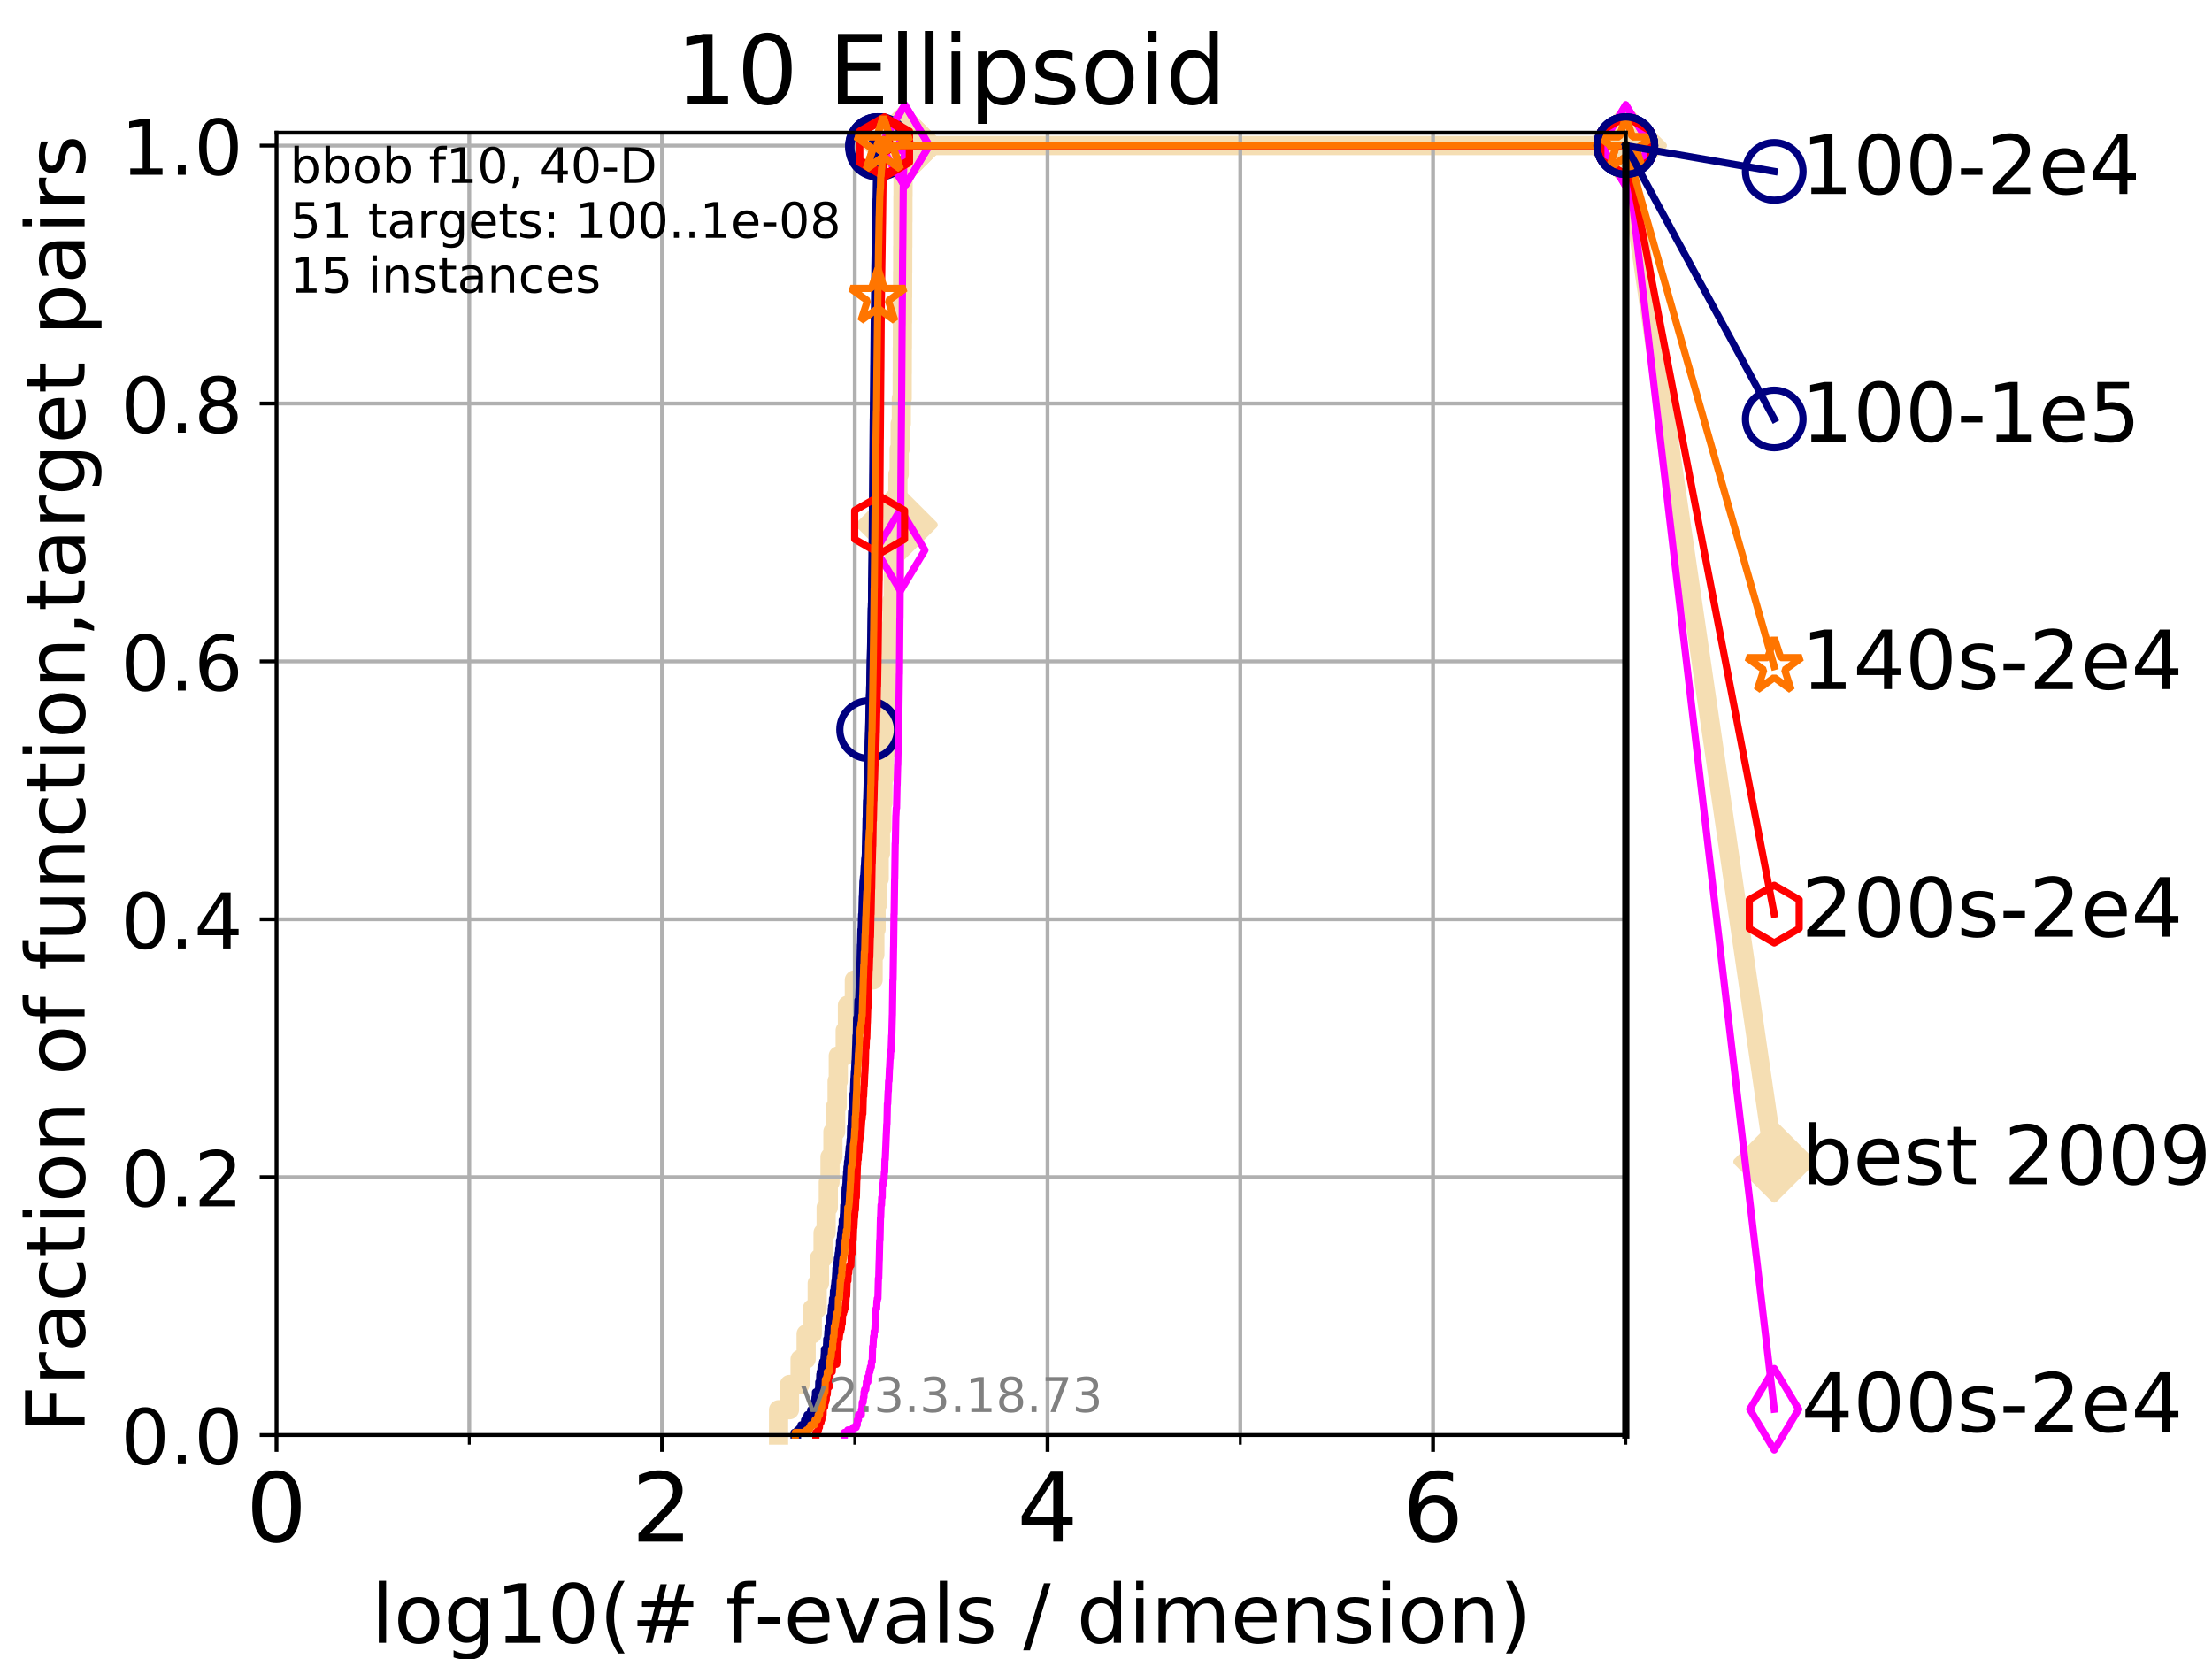 <?xml version="1.0" encoding="utf-8" standalone="no"?>
<!DOCTYPE svg PUBLIC "-//W3C//DTD SVG 1.1//EN"
  "http://www.w3.org/Graphics/SVG/1.1/DTD/svg11.dtd">
<!-- Created with matplotlib (https://matplotlib.org/) -->
<svg height="345.6pt" version="1.1" viewBox="0 0 460.8 345.6" width="460.8pt" xmlns="http://www.w3.org/2000/svg" xmlns:xlink="http://www.w3.org/1999/xlink">
 <defs>
  <style type="text/css">
*{stroke-linecap:butt;stroke-linejoin:round;}
  </style>
 </defs>
 <g id="figure_1">
  <g id="patch_1">
   <path d="M 0 345.6 
L 460.8 345.6 
L 460.8 0 
L 0 0 
z
" style="fill:#ffffff;"/>
  </g>
  <g id="axes_1">
   <g id="patch_2">
    <path d="M 57.6 298.944 
L 338.688 298.944 
L 338.688 27.648 
L 57.6 27.648 
z
" style="fill:#ffffff;"/>
   </g>
   <g id="line2d_1">
    <path d="M 162.191 298.944 
L 162.191 293.677 
L 164.459 293.677 
L 164.459 288.41 
L 166.671 288.41 
L 166.671 283.143 
L 167.932 283.143 
L 167.932 277.877 
L 169.217 277.877 
L 169.217 272.61 
L 170.24 272.61 
L 170.24 267.343 
L 170.711 267.343 
L 170.711 262.076 
L 171.463 262.076 
L 171.463 256.809 
L 172.1 256.809 
L 172.1 251.542 
L 172.551 251.542 
L 172.551 246.275 
L 172.91 246.275 
L 172.91 241.009 
L 173.513 241.009 
L 173.513 235.742 
L 174.085 235.742 
L 174.085 230.475 
L 174.388 230.475 
L 174.388 225.208 
L 174.634 225.208 
L 174.634 219.941 
L 176.071 219.941 
L 176.071 214.674 
L 176.538 214.674 
L 176.538 209.407 
L 177.978 209.407 
L 177.978 204.141 
L 181.884 204.141 
L 181.884 198.874 
L 182.246 198.874 
L 182.246 193.607 
L 182.5 193.607 
L 182.5 188.34 
L 182.828 188.34 
L 182.828 183.073 
L 183.153 183.073 
L 183.153 177.806 
L 183.414 177.806 
L 183.414 172.539 
L 183.708 172.539 
L 183.708 167.272 
L 183.936 167.272 
L 183.936 162.006 
L 184.226 162.006 
L 184.226 156.739 
L 184.495 156.739 
L 184.495 151.472 
L 184.794 151.472 
L 184.794 146.205 
L 185.032 146.205 
L 185.032 140.938 
L 185.328 140.938 
L 185.328 135.671 
L 185.569 135.671 
L 185.569 130.404 
L 185.813 130.404 
L 185.813 125.138 
L 186.074 125.138 
L 186.074 119.871 
L 186.358 119.871 
L 186.358 114.604 
L 186.568 114.604 
L 186.568 109.337 
L 186.816 109.337 
L 186.816 104.07 
L 187.053 104.07 
L 187.053 98.803 
L 187.317 98.803 
L 187.317 93.536 
L 187.522 93.536 
L 187.522 88.27 
L 187.761 88.27 
L 187.761 83.003 
L 187.942 83.003 
L 187.942 77.736 
L 187.963 77.736 
L 187.963 72.469 
L 187.987 72.469 
L 187.987 67.202 
L 188.009 67.202 
L 188.009 61.935 
L 188.03 61.935 
L 188.03 56.668 
L 188.05 56.668 
L 188.05 51.402 
L 188.074 51.402 
L 188.074 46.135 
L 188.096 46.135 
L 188.096 40.868 
L 188.117 40.868 
L 188.117 35.601 
L 188.142 35.601 
L 188.142 30.334 
L 338.688 30.334 
" style="fill:none;stroke:#f5deb3;stroke-linecap:square;stroke-width:4;"/>
   </g>
   <g id="line2d_2">
    <defs>
     <path d="M -0 7.778 
L 7.778 0 
L 0 -7.778 
L -7.778 -0 
z
" id="m285ff34dcb" style="stroke:#f5deb3;stroke-linejoin:miter;stroke-width:1.5;"/>
    </defs>
    <g>
     <use style="fill:#f5deb3;stroke:#f5deb3;stroke-linejoin:miter;stroke-width:1.5;" x="186.816" xlink:href="#m285ff34dcb" y="109.337"/>
     <use style="fill:#f5deb3;stroke:#f5deb3;stroke-linejoin:miter;stroke-width:1.5;" x="188.142" xlink:href="#m285ff34dcb" y="30.334"/>
     <use style="fill:#f5deb3;stroke:#f5deb3;stroke-linejoin:miter;stroke-width:1.5;" x="188.142" xlink:href="#m285ff34dcb" y="30.334"/>
     <use style="fill:#f5deb3;stroke:#f5deb3;stroke-linejoin:miter;stroke-width:1.5;" x="338.688" xlink:href="#m285ff34dcb" y="30.334"/>
    </g>
   </g>
   <g id="line2d_3">
    <path style="fill:none;stroke:#f5deb3;stroke-linecap:square;stroke-width:4;"/>
    <g/>
   </g>
   <g id="line2d_4">
    <path d="M 338.688 30.334 
L 369.608 241.999 
" style="fill:none;stroke:#f5deb3;stroke-linecap:square;stroke-width:4;"/>
    <g>
     <use style="fill:#f5deb3;stroke:#f5deb3;stroke-linejoin:miter;stroke-width:1.5;" x="338.688" xlink:href="#m285ff34dcb" y="30.334"/>
     <use style="fill:#f5deb3;stroke:#f5deb3;stroke-linejoin:miter;stroke-width:1.5;" x="369.608" xlink:href="#m285ff34dcb" y="241.999"/>
    </g>
   </g>
   <g id="matplotlib.axis_1">
    <g id="xtick_1">
     <g id="line2d_5">
      <path clip-path="url(#p0bcf7850f4)" d="M 57.6 298.944 
L 57.6 27.648 
" style="fill:none;stroke:#b0b0b0;stroke-linecap:square;stroke-width:0.8;"/>
     </g>
     <g id="line2d_6">
      <defs>
       <path d="M 0 0 
L 0 3.5 
" id="mb81374c82c" style="stroke:#000000;stroke-width:0.8;"/>
      </defs>
      <g>
       <use style="stroke:#000000;stroke-width:0.8;" x="57.6" xlink:href="#mb81374c82c" y="298.944"/>
      </g>
     </g>
     <g id="text_1">
      <!-- 0 -->
      <defs>
       <path d="M 31.781 66.406 
Q 24.172 66.406 20.328 58.906 
Q 16.5 51.422 16.5 36.375 
Q 16.5 21.391 20.328 13.891 
Q 24.172 6.391 31.781 6.391 
Q 39.453 6.391 43.281 13.891 
Q 47.125 21.391 47.125 36.375 
Q 47.125 51.422 43.281 58.906 
Q 39.453 66.406 31.781 66.406 
z
M 31.781 74.219 
Q 44.047 74.219 50.516 64.516 
Q 56.984 54.828 56.984 36.375 
Q 56.984 17.969 50.516 8.266 
Q 44.047 -1.422 31.781 -1.422 
Q 19.531 -1.422 13.062 8.266 
Q 6.594 17.969 6.594 36.375 
Q 6.594 54.828 13.062 64.516 
Q 19.531 74.219 31.781 74.219 
z
" id="DejaVuSans-48"/>
      </defs>
      <g transform="translate(51.237 321.141)scale(0.2 -0.2)">
       <use xlink:href="#DejaVuSans-48"/>
      </g>
     </g>
    </g>
    <g id="xtick_2">
     <g id="line2d_7">
      <path clip-path="url(#p0bcf7850f4)" d="M 137.911 298.944 
L 137.911 27.648 
" style="fill:none;stroke:#b0b0b0;stroke-linecap:square;stroke-width:0.8;"/>
     </g>
     <g id="line2d_8">
      <g>
       <use style="stroke:#000000;stroke-width:0.8;" x="137.911" xlink:href="#mb81374c82c" y="298.944"/>
      </g>
     </g>
     <g id="text_2">
      <!-- 2 -->
      <defs>
       <path d="M 19.188 8.297 
L 53.609 8.297 
L 53.609 0 
L 7.328 0 
L 7.328 8.297 
Q 12.938 14.109 22.625 23.891 
Q 32.328 33.688 34.812 36.531 
Q 39.547 41.844 41.422 45.531 
Q 43.312 49.219 43.312 52.781 
Q 43.312 58.594 39.234 62.25 
Q 35.156 65.922 28.609 65.922 
Q 23.969 65.922 18.812 64.312 
Q 13.672 62.703 7.812 59.422 
L 7.812 69.391 
Q 13.766 71.781 18.938 73 
Q 24.125 74.219 28.422 74.219 
Q 39.75 74.219 46.484 68.547 
Q 53.219 62.891 53.219 53.422 
Q 53.219 48.922 51.531 44.891 
Q 49.859 40.875 45.406 35.406 
Q 44.188 33.984 37.641 27.219 
Q 31.109 20.453 19.188 8.297 
z
" id="DejaVuSans-50"/>
      </defs>
      <g transform="translate(131.548 321.141)scale(0.2 -0.2)">
       <use xlink:href="#DejaVuSans-50"/>
      </g>
     </g>
    </g>
    <g id="xtick_3">
     <g id="line2d_9">
      <path clip-path="url(#p0bcf7850f4)" d="M 218.222 298.944 
L 218.222 27.648 
" style="fill:none;stroke:#b0b0b0;stroke-linecap:square;stroke-width:0.8;"/>
     </g>
     <g id="line2d_10">
      <g>
       <use style="stroke:#000000;stroke-width:0.8;" x="218.222" xlink:href="#mb81374c82c" y="298.944"/>
      </g>
     </g>
     <g id="text_3">
      <!-- 4 -->
      <defs>
       <path d="M 37.797 64.312 
L 12.891 25.391 
L 37.797 25.391 
z
M 35.203 72.906 
L 47.609 72.906 
L 47.609 25.391 
L 58.016 25.391 
L 58.016 17.188 
L 47.609 17.188 
L 47.609 0 
L 37.797 0 
L 37.797 17.188 
L 4.891 17.188 
L 4.891 26.703 
z
" id="DejaVuSans-52"/>
      </defs>
      <g transform="translate(211.859 321.141)scale(0.2 -0.2)">
       <use xlink:href="#DejaVuSans-52"/>
      </g>
     </g>
    </g>
    <g id="xtick_4">
     <g id="line2d_11">
      <path clip-path="url(#p0bcf7850f4)" d="M 298.533 298.944 
L 298.533 27.648 
" style="fill:none;stroke:#b0b0b0;stroke-linecap:square;stroke-width:0.8;"/>
     </g>
     <g id="line2d_12">
      <g>
       <use style="stroke:#000000;stroke-width:0.8;" x="298.533" xlink:href="#mb81374c82c" y="298.944"/>
      </g>
     </g>
     <g id="text_4">
      <!-- 6 -->
      <defs>
       <path d="M 33.016 40.375 
Q 26.375 40.375 22.484 35.828 
Q 18.609 31.297 18.609 23.391 
Q 18.609 15.531 22.484 10.953 
Q 26.375 6.391 33.016 6.391 
Q 39.656 6.391 43.531 10.953 
Q 47.406 15.531 47.406 23.391 
Q 47.406 31.297 43.531 35.828 
Q 39.656 40.375 33.016 40.375 
z
M 52.594 71.297 
L 52.594 62.312 
Q 48.875 64.062 45.094 64.984 
Q 41.312 65.922 37.594 65.922 
Q 27.828 65.922 22.672 59.328 
Q 17.531 52.734 16.797 39.406 
Q 19.672 43.656 24.016 45.922 
Q 28.375 48.188 33.594 48.188 
Q 44.578 48.188 50.953 41.516 
Q 57.328 34.859 57.328 23.391 
Q 57.328 12.156 50.688 5.359 
Q 44.047 -1.422 33.016 -1.422 
Q 20.359 -1.422 13.672 8.266 
Q 6.984 17.969 6.984 36.375 
Q 6.984 53.656 15.188 63.938 
Q 23.391 74.219 37.203 74.219 
Q 40.922 74.219 44.703 73.484 
Q 48.484 72.75 52.594 71.297 
z
" id="DejaVuSans-54"/>
      </defs>
      <g transform="translate(292.17 321.141)scale(0.2 -0.2)">
       <use xlink:href="#DejaVuSans-54"/>
      </g>
     </g>
    </g>
    <g id="xtick_5">
     <g id="line2d_13">
      <path clip-path="url(#p0bcf7850f4)" d="M 97.755 298.944 
L 97.755 27.648 
" style="fill:none;stroke:#b0b0b0;stroke-linecap:square;stroke-width:0.8;"/>
     </g>
     <g id="line2d_14">
      <defs>
       <path d="M 0 0 
L 0 2 
" id="mc713ca5a7e" style="stroke:#000000;stroke-width:0.6;"/>
      </defs>
      <g>
       <use style="stroke:#000000;stroke-width:0.6;" x="97.755" xlink:href="#mc713ca5a7e" y="298.944"/>
      </g>
     </g>
    </g>
    <g id="xtick_6">
     <g id="line2d_15">
      <path clip-path="url(#p0bcf7850f4)" d="M 178.066 298.944 
L 178.066 27.648 
" style="fill:none;stroke:#b0b0b0;stroke-linecap:square;stroke-width:0.8;"/>
     </g>
     <g id="line2d_16">
      <g>
       <use style="stroke:#000000;stroke-width:0.6;" x="178.066" xlink:href="#mc713ca5a7e" y="298.944"/>
      </g>
     </g>
    </g>
    <g id="xtick_7">
     <g id="line2d_17">
      <path clip-path="url(#p0bcf7850f4)" d="M 258.377 298.944 
L 258.377 27.648 
" style="fill:none;stroke:#b0b0b0;stroke-linecap:square;stroke-width:0.8;"/>
     </g>
     <g id="line2d_18">
      <g>
       <use style="stroke:#000000;stroke-width:0.6;" x="258.377" xlink:href="#mc713ca5a7e" y="298.944"/>
      </g>
     </g>
    </g>
    <g id="xtick_8">
     <g id="line2d_19">
      <path clip-path="url(#p0bcf7850f4)" d="M 338.688 298.944 
L 338.688 27.648 
" style="fill:none;stroke:#b0b0b0;stroke-linecap:square;stroke-width:0.8;"/>
     </g>
     <g id="line2d_20">
      <g>
       <use style="stroke:#000000;stroke-width:0.6;" x="338.688" xlink:href="#mc713ca5a7e" y="298.944"/>
      </g>
     </g>
    </g>
    <g id="text_5">
     <!-- log10(# f-evals / dimension) -->
     <defs>
      <path d="M 9.422 75.984 
L 18.406 75.984 
L 18.406 0 
L 9.422 0 
z
" id="DejaVuSans-108"/>
      <path d="M 30.609 48.391 
Q 23.391 48.391 19.188 42.75 
Q 14.984 37.109 14.984 27.297 
Q 14.984 17.484 19.156 11.844 
Q 23.344 6.203 30.609 6.203 
Q 37.797 6.203 41.984 11.859 
Q 46.188 17.531 46.188 27.297 
Q 46.188 37.016 41.984 42.703 
Q 37.797 48.391 30.609 48.391 
z
M 30.609 56 
Q 42.328 56 49.016 48.375 
Q 55.719 40.766 55.719 27.297 
Q 55.719 13.875 49.016 6.219 
Q 42.328 -1.422 30.609 -1.422 
Q 18.844 -1.422 12.172 6.219 
Q 5.516 13.875 5.516 27.297 
Q 5.516 40.766 12.172 48.375 
Q 18.844 56 30.609 56 
z
" id="DejaVuSans-111"/>
      <path d="M 45.406 27.984 
Q 45.406 37.75 41.375 43.109 
Q 37.359 48.484 30.078 48.484 
Q 22.859 48.484 18.828 43.109 
Q 14.797 37.75 14.797 27.984 
Q 14.797 18.266 18.828 12.891 
Q 22.859 7.516 30.078 7.516 
Q 37.359 7.516 41.375 12.891 
Q 45.406 18.266 45.406 27.984 
z
M 54.391 6.781 
Q 54.391 -7.172 48.188 -13.984 
Q 42 -20.797 29.203 -20.797 
Q 24.469 -20.797 20.266 -20.094 
Q 16.062 -19.391 12.109 -17.922 
L 12.109 -9.188 
Q 16.062 -11.328 19.922 -12.344 
Q 23.781 -13.375 27.781 -13.375 
Q 36.625 -13.375 41.016 -8.766 
Q 45.406 -4.156 45.406 5.172 
L 45.406 9.625 
Q 42.625 4.781 38.281 2.391 
Q 33.938 0 27.875 0 
Q 17.828 0 11.672 7.656 
Q 5.516 15.328 5.516 27.984 
Q 5.516 40.672 11.672 48.328 
Q 17.828 56 27.875 56 
Q 33.938 56 38.281 53.609 
Q 42.625 51.219 45.406 46.391 
L 45.406 54.688 
L 54.391 54.688 
z
" id="DejaVuSans-103"/>
      <path d="M 12.406 8.297 
L 28.516 8.297 
L 28.516 63.922 
L 10.984 60.406 
L 10.984 69.391 
L 28.422 72.906 
L 38.281 72.906 
L 38.281 8.297 
L 54.391 8.297 
L 54.391 0 
L 12.406 0 
z
" id="DejaVuSans-49"/>
      <path d="M 31 75.875 
Q 24.469 64.656 21.281 53.656 
Q 18.109 42.672 18.109 31.391 
Q 18.109 20.125 21.312 9.062 
Q 24.516 -2 31 -13.188 
L 23.188 -13.188 
Q 15.875 -1.703 12.234 9.375 
Q 8.594 20.453 8.594 31.391 
Q 8.594 42.281 12.203 53.312 
Q 15.828 64.359 23.188 75.875 
z
" id="DejaVuSans-40"/>
      <path d="M 51.125 44 
L 36.922 44 
L 32.812 27.688 
L 47.125 27.688 
z
M 43.797 71.781 
L 38.719 51.516 
L 52.984 51.516 
L 58.109 71.781 
L 65.922 71.781 
L 60.891 51.516 
L 76.125 51.516 
L 76.125 44 
L 58.984 44 
L 54.984 27.688 
L 70.516 27.688 
L 70.516 20.219 
L 53.078 20.219 
L 48 0 
L 40.188 0 
L 45.219 20.219 
L 30.906 20.219 
L 25.875 0 
L 18.016 0 
L 23.094 20.219 
L 7.719 20.219 
L 7.719 27.688 
L 24.906 27.688 
L 29 44 
L 13.281 44 
L 13.281 51.516 
L 30.906 51.516 
L 35.891 71.781 
z
" id="DejaVuSans-35"/>
      <path id="DejaVuSans-32"/>
      <path d="M 37.109 75.984 
L 37.109 68.5 
L 28.516 68.5 
Q 23.688 68.5 21.797 66.547 
Q 19.922 64.594 19.922 59.516 
L 19.922 54.688 
L 34.719 54.688 
L 34.719 47.703 
L 19.922 47.703 
L 19.922 0 
L 10.891 0 
L 10.891 47.703 
L 2.297 47.703 
L 2.297 54.688 
L 10.891 54.688 
L 10.891 58.5 
Q 10.891 67.625 15.141 71.797 
Q 19.391 75.984 28.609 75.984 
z
" id="DejaVuSans-102"/>
      <path d="M 4.891 31.391 
L 31.203 31.391 
L 31.203 23.391 
L 4.891 23.391 
z
" id="DejaVuSans-45"/>
      <path d="M 56.203 29.594 
L 56.203 25.203 
L 14.891 25.203 
Q 15.484 15.922 20.484 11.062 
Q 25.484 6.203 34.422 6.203 
Q 39.594 6.203 44.453 7.469 
Q 49.312 8.734 54.109 11.281 
L 54.109 2.781 
Q 49.266 0.734 44.188 -0.344 
Q 39.109 -1.422 33.891 -1.422 
Q 20.797 -1.422 13.156 6.188 
Q 5.516 13.812 5.516 26.812 
Q 5.516 40.234 12.766 48.109 
Q 20.016 56 32.328 56 
Q 43.359 56 49.781 48.891 
Q 56.203 41.797 56.203 29.594 
z
M 47.219 32.234 
Q 47.125 39.594 43.094 43.984 
Q 39.062 48.391 32.422 48.391 
Q 24.906 48.391 20.391 44.141 
Q 15.875 39.891 15.188 32.172 
z
" id="DejaVuSans-101"/>
      <path d="M 2.984 54.688 
L 12.5 54.688 
L 29.594 8.797 
L 46.688 54.688 
L 56.203 54.688 
L 35.688 0 
L 23.484 0 
z
" id="DejaVuSans-118"/>
      <path d="M 34.281 27.484 
Q 23.391 27.484 19.188 25 
Q 14.984 22.516 14.984 16.5 
Q 14.984 11.719 18.141 8.906 
Q 21.297 6.109 26.703 6.109 
Q 34.188 6.109 38.703 11.406 
Q 43.219 16.703 43.219 25.484 
L 43.219 27.484 
z
M 52.203 31.203 
L 52.203 0 
L 43.219 0 
L 43.219 8.297 
Q 40.141 3.328 35.547 0.953 
Q 30.953 -1.422 24.312 -1.422 
Q 15.922 -1.422 10.953 3.297 
Q 6 8.016 6 15.922 
Q 6 25.141 12.172 29.828 
Q 18.359 34.516 30.609 34.516 
L 43.219 34.516 
L 43.219 35.406 
Q 43.219 41.609 39.141 45 
Q 35.062 48.391 27.688 48.391 
Q 23 48.391 18.547 47.266 
Q 14.109 46.141 10.016 43.891 
L 10.016 52.203 
Q 14.938 54.109 19.578 55.047 
Q 24.219 56 28.609 56 
Q 40.484 56 46.344 49.844 
Q 52.203 43.703 52.203 31.203 
z
" id="DejaVuSans-97"/>
      <path d="M 44.281 53.078 
L 44.281 44.578 
Q 40.484 46.531 36.375 47.5 
Q 32.281 48.484 27.875 48.484 
Q 21.188 48.484 17.844 46.438 
Q 14.5 44.391 14.5 40.281 
Q 14.5 37.156 16.891 35.375 
Q 19.281 33.594 26.516 31.984 
L 29.594 31.297 
Q 39.156 29.25 43.188 25.516 
Q 47.219 21.781 47.219 15.094 
Q 47.219 7.469 41.188 3.016 
Q 35.156 -1.422 24.609 -1.422 
Q 20.219 -1.422 15.453 -0.562 
Q 10.688 0.297 5.422 2 
L 5.422 11.281 
Q 10.406 8.688 15.234 7.391 
Q 20.062 6.109 24.812 6.109 
Q 31.156 6.109 34.562 8.281 
Q 37.984 10.453 37.984 14.406 
Q 37.984 18.062 35.516 20.016 
Q 33.062 21.969 24.703 23.781 
L 21.578 24.516 
Q 13.234 26.266 9.516 29.906 
Q 5.812 33.547 5.812 39.891 
Q 5.812 47.609 11.281 51.797 
Q 16.75 56 26.812 56 
Q 31.781 56 36.172 55.266 
Q 40.578 54.547 44.281 53.078 
z
" id="DejaVuSans-115"/>
      <path d="M 25.391 72.906 
L 33.688 72.906 
L 8.297 -9.281 
L 0 -9.281 
z
" id="DejaVuSans-47"/>
      <path d="M 45.406 46.391 
L 45.406 75.984 
L 54.391 75.984 
L 54.391 0 
L 45.406 0 
L 45.406 8.203 
Q 42.578 3.328 38.25 0.953 
Q 33.938 -1.422 27.875 -1.422 
Q 17.969 -1.422 11.734 6.484 
Q 5.516 14.406 5.516 27.297 
Q 5.516 40.188 11.734 48.094 
Q 17.969 56 27.875 56 
Q 33.938 56 38.25 53.625 
Q 42.578 51.266 45.406 46.391 
z
M 14.797 27.297 
Q 14.797 17.391 18.875 11.75 
Q 22.953 6.109 30.078 6.109 
Q 37.203 6.109 41.297 11.75 
Q 45.406 17.391 45.406 27.297 
Q 45.406 37.203 41.297 42.844 
Q 37.203 48.484 30.078 48.484 
Q 22.953 48.484 18.875 42.844 
Q 14.797 37.203 14.797 27.297 
z
" id="DejaVuSans-100"/>
      <path d="M 9.422 54.688 
L 18.406 54.688 
L 18.406 0 
L 9.422 0 
z
M 9.422 75.984 
L 18.406 75.984 
L 18.406 64.594 
L 9.422 64.594 
z
" id="DejaVuSans-105"/>
      <path d="M 52 44.188 
Q 55.375 50.25 60.062 53.125 
Q 64.75 56 71.094 56 
Q 79.641 56 84.281 50.016 
Q 88.922 44.047 88.922 33.016 
L 88.922 0 
L 79.891 0 
L 79.891 32.719 
Q 79.891 40.578 77.094 44.375 
Q 74.312 48.188 68.609 48.188 
Q 61.625 48.188 57.562 43.547 
Q 53.516 38.922 53.516 30.906 
L 53.516 0 
L 44.484 0 
L 44.484 32.719 
Q 44.484 40.625 41.703 44.406 
Q 38.922 48.188 33.109 48.188 
Q 26.219 48.188 22.156 43.531 
Q 18.109 38.875 18.109 30.906 
L 18.109 0 
L 9.078 0 
L 9.078 54.688 
L 18.109 54.688 
L 18.109 46.188 
Q 21.188 51.219 25.484 53.609 
Q 29.781 56 35.688 56 
Q 41.656 56 45.828 52.969 
Q 50 49.953 52 44.188 
z
" id="DejaVuSans-109"/>
      <path d="M 54.891 33.016 
L 54.891 0 
L 45.906 0 
L 45.906 32.719 
Q 45.906 40.484 42.875 44.328 
Q 39.844 48.188 33.797 48.188 
Q 26.516 48.188 22.312 43.547 
Q 18.109 38.922 18.109 30.906 
L 18.109 0 
L 9.078 0 
L 9.078 54.688 
L 18.109 54.688 
L 18.109 46.188 
Q 21.344 51.125 25.703 53.562 
Q 30.078 56 35.797 56 
Q 45.219 56 50.047 50.172 
Q 54.891 44.344 54.891 33.016 
z
" id="DejaVuSans-110"/>
      <path d="M 8.016 75.875 
L 15.828 75.875 
Q 23.141 64.359 26.781 53.312 
Q 30.422 42.281 30.422 31.391 
Q 30.422 20.453 26.781 9.375 
Q 23.141 -1.703 15.828 -13.188 
L 8.016 -13.188 
Q 14.5 -2 17.703 9.062 
Q 20.906 20.125 20.906 31.391 
Q 20.906 42.672 17.703 53.656 
Q 14.5 64.656 8.016 75.875 
z
" id="DejaVuSans-41"/>
     </defs>
     <g transform="translate(77.303 342.218)scale(0.17 -0.17)">
      <use xlink:href="#DejaVuSans-108"/>
      <use x="27.783" xlink:href="#DejaVuSans-111"/>
      <use x="88.965" xlink:href="#DejaVuSans-103"/>
      <use x="152.441" xlink:href="#DejaVuSans-49"/>
      <use x="216.064" xlink:href="#DejaVuSans-48"/>
      <use x="279.688" xlink:href="#DejaVuSans-40"/>
      <use x="318.701" xlink:href="#DejaVuSans-35"/>
      <use x="402.49" xlink:href="#DejaVuSans-32"/>
      <use x="434.277" xlink:href="#DejaVuSans-102"/>
      <use x="469.404" xlink:href="#DejaVuSans-45"/>
      <use x="505.488" xlink:href="#DejaVuSans-101"/>
      <use x="567.012" xlink:href="#DejaVuSans-118"/>
      <use x="626.191" xlink:href="#DejaVuSans-97"/>
      <use x="687.471" xlink:href="#DejaVuSans-108"/>
      <use x="715.254" xlink:href="#DejaVuSans-115"/>
      <use x="767.354" xlink:href="#DejaVuSans-32"/>
      <use x="799.141" xlink:href="#DejaVuSans-47"/>
      <use x="832.832" xlink:href="#DejaVuSans-32"/>
      <use x="864.619" xlink:href="#DejaVuSans-100"/>
      <use x="928.096" xlink:href="#DejaVuSans-105"/>
      <use x="955.879" xlink:href="#DejaVuSans-109"/>
      <use x="1053.291" xlink:href="#DejaVuSans-101"/>
      <use x="1114.814" xlink:href="#DejaVuSans-110"/>
      <use x="1178.193" xlink:href="#DejaVuSans-115"/>
      <use x="1230.293" xlink:href="#DejaVuSans-105"/>
      <use x="1258.076" xlink:href="#DejaVuSans-111"/>
      <use x="1319.258" xlink:href="#DejaVuSans-110"/>
      <use x="1382.637" xlink:href="#DejaVuSans-41"/>
     </g>
    </g>
   </g>
   <g id="matplotlib.axis_2">
    <g id="ytick_1">
     <g id="line2d_21">
      <path clip-path="url(#p0bcf7850f4)" d="M 57.6 298.944 
L 338.688 298.944 
" style="fill:none;stroke:#b0b0b0;stroke-linecap:square;stroke-width:0.8;"/>
     </g>
     <g id="line2d_22">
      <defs>
       <path d="M 0 0 
L -3.5 0 
" id="m14e7dd3421" style="stroke:#000000;stroke-width:0.8;"/>
      </defs>
      <g>
       <use style="stroke:#000000;stroke-width:0.8;" x="57.6" xlink:href="#m14e7dd3421" y="298.944"/>
      </g>
     </g>
     <g id="text_6">
      <!-- 0.0 -->
      <defs>
       <path d="M 10.688 12.406 
L 21 12.406 
L 21 0 
L 10.688 0 
z
" id="DejaVuSans-46"/>
      </defs>
      <g transform="translate(25.155 305.023)scale(0.16 -0.16)">
       <use xlink:href="#DejaVuSans-48"/>
       <use x="63.623" xlink:href="#DejaVuSans-46"/>
       <use x="95.41" xlink:href="#DejaVuSans-48"/>
      </g>
     </g>
    </g>
    <g id="ytick_2">
     <g id="line2d_23">
      <path clip-path="url(#p0bcf7850f4)" d="M 57.6 245.222 
L 338.688 245.222 
" style="fill:none;stroke:#b0b0b0;stroke-linecap:square;stroke-width:0.8;"/>
     </g>
     <g id="line2d_24">
      <g>
       <use style="stroke:#000000;stroke-width:0.8;" x="57.6" xlink:href="#m14e7dd3421" y="245.222"/>
      </g>
     </g>
     <g id="text_7">
      <!-- 0.2 -->
      <g transform="translate(25.155 251.301)scale(0.16 -0.16)">
       <use xlink:href="#DejaVuSans-48"/>
       <use x="63.623" xlink:href="#DejaVuSans-46"/>
       <use x="95.41" xlink:href="#DejaVuSans-50"/>
      </g>
     </g>
    </g>
    <g id="ytick_3">
     <g id="line2d_25">
      <path clip-path="url(#p0bcf7850f4)" d="M 57.6 191.5 
L 338.688 191.5 
" style="fill:none;stroke:#b0b0b0;stroke-linecap:square;stroke-width:0.8;"/>
     </g>
     <g id="line2d_26">
      <g>
       <use style="stroke:#000000;stroke-width:0.8;" x="57.6" xlink:href="#m14e7dd3421" y="191.5"/>
      </g>
     </g>
     <g id="text_8">
      <!-- 0.4 -->
      <g transform="translate(25.155 197.579)scale(0.16 -0.16)">
       <use xlink:href="#DejaVuSans-48"/>
       <use x="63.623" xlink:href="#DejaVuSans-46"/>
       <use x="95.41" xlink:href="#DejaVuSans-52"/>
      </g>
     </g>
    </g>
    <g id="ytick_4">
     <g id="line2d_27">
      <path clip-path="url(#p0bcf7850f4)" d="M 57.6 137.778 
L 338.688 137.778 
" style="fill:none;stroke:#b0b0b0;stroke-linecap:square;stroke-width:0.8;"/>
     </g>
     <g id="line2d_28">
      <g>
       <use style="stroke:#000000;stroke-width:0.8;" x="57.6" xlink:href="#m14e7dd3421" y="137.778"/>
      </g>
     </g>
     <g id="text_9">
      <!-- 0.6 -->
      <g transform="translate(25.155 143.857)scale(0.16 -0.16)">
       <use xlink:href="#DejaVuSans-48"/>
       <use x="63.623" xlink:href="#DejaVuSans-46"/>
       <use x="95.41" xlink:href="#DejaVuSans-54"/>
      </g>
     </g>
    </g>
    <g id="ytick_5">
     <g id="line2d_29">
      <path clip-path="url(#p0bcf7850f4)" d="M 57.6 84.056 
L 338.688 84.056 
" style="fill:none;stroke:#b0b0b0;stroke-linecap:square;stroke-width:0.8;"/>
     </g>
     <g id="line2d_30">
      <g>
       <use style="stroke:#000000;stroke-width:0.8;" x="57.6" xlink:href="#m14e7dd3421" y="84.056"/>
      </g>
     </g>
     <g id="text_10">
      <!-- 0.8 -->
      <defs>
       <path d="M 31.781 34.625 
Q 24.75 34.625 20.719 30.859 
Q 16.703 27.094 16.703 20.516 
Q 16.703 13.922 20.719 10.156 
Q 24.75 6.391 31.781 6.391 
Q 38.812 6.391 42.859 10.172 
Q 46.922 13.969 46.922 20.516 
Q 46.922 27.094 42.891 30.859 
Q 38.875 34.625 31.781 34.625 
z
M 21.922 38.812 
Q 15.578 40.375 12.031 44.719 
Q 8.5 49.078 8.5 55.328 
Q 8.5 64.062 14.719 69.141 
Q 20.953 74.219 31.781 74.219 
Q 42.672 74.219 48.875 69.141 
Q 55.078 64.062 55.078 55.328 
Q 55.078 49.078 51.531 44.719 
Q 48 40.375 41.703 38.812 
Q 48.828 37.156 52.797 32.312 
Q 56.781 27.484 56.781 20.516 
Q 56.781 9.906 50.312 4.234 
Q 43.844 -1.422 31.781 -1.422 
Q 19.734 -1.422 13.25 4.234 
Q 6.781 9.906 6.781 20.516 
Q 6.781 27.484 10.781 32.312 
Q 14.797 37.156 21.922 38.812 
z
M 18.312 54.391 
Q 18.312 48.734 21.844 45.562 
Q 25.391 42.391 31.781 42.391 
Q 38.141 42.391 41.719 45.562 
Q 45.312 48.734 45.312 54.391 
Q 45.312 60.062 41.719 63.234 
Q 38.141 66.406 31.781 66.406 
Q 25.391 66.406 21.844 63.234 
Q 18.312 60.062 18.312 54.391 
z
" id="DejaVuSans-56"/>
      </defs>
      <g transform="translate(25.155 90.135)scale(0.16 -0.16)">
       <use xlink:href="#DejaVuSans-48"/>
       <use x="63.623" xlink:href="#DejaVuSans-46"/>
       <use x="95.41" xlink:href="#DejaVuSans-56"/>
      </g>
     </g>
    </g>
    <g id="ytick_6">
     <g id="line2d_31">
      <path clip-path="url(#p0bcf7850f4)" d="M 57.6 30.334 
L 338.688 30.334 
" style="fill:none;stroke:#b0b0b0;stroke-linecap:square;stroke-width:0.8;"/>
     </g>
     <g id="line2d_32">
      <g>
       <use style="stroke:#000000;stroke-width:0.8;" x="57.6" xlink:href="#m14e7dd3421" y="30.334"/>
      </g>
     </g>
     <g id="text_11">
      <!-- 1.0 -->
      <g transform="translate(25.155 36.413)scale(0.16 -0.16)">
       <use xlink:href="#DejaVuSans-49"/>
       <use x="63.623" xlink:href="#DejaVuSans-46"/>
       <use x="95.41" xlink:href="#DejaVuSans-48"/>
      </g>
     </g>
    </g>
    <g id="text_12">
     <!-- Fraction of function,target pairs -->
     <defs>
      <path d="M 9.812 72.906 
L 51.703 72.906 
L 51.703 64.594 
L 19.672 64.594 
L 19.672 43.109 
L 48.578 43.109 
L 48.578 34.812 
L 19.672 34.812 
L 19.672 0 
L 9.812 0 
z
" id="DejaVuSans-70"/>
      <path d="M 41.109 46.297 
Q 39.594 47.172 37.812 47.578 
Q 36.031 48 33.891 48 
Q 26.266 48 22.188 43.047 
Q 18.109 38.094 18.109 28.812 
L 18.109 0 
L 9.078 0 
L 9.078 54.688 
L 18.109 54.688 
L 18.109 46.188 
Q 20.953 51.172 25.484 53.578 
Q 30.031 56 36.531 56 
Q 37.453 56 38.578 55.875 
Q 39.703 55.766 41.062 55.516 
z
" id="DejaVuSans-114"/>
      <path d="M 48.781 52.594 
L 48.781 44.188 
Q 44.969 46.297 41.141 47.344 
Q 37.312 48.391 33.406 48.391 
Q 24.656 48.391 19.812 42.844 
Q 14.984 37.312 14.984 27.297 
Q 14.984 17.281 19.812 11.734 
Q 24.656 6.203 33.406 6.203 
Q 37.312 6.203 41.141 7.25 
Q 44.969 8.297 48.781 10.406 
L 48.781 2.094 
Q 45.016 0.344 40.984 -0.531 
Q 36.969 -1.422 32.422 -1.422 
Q 20.062 -1.422 12.781 6.344 
Q 5.516 14.109 5.516 27.297 
Q 5.516 40.672 12.859 48.328 
Q 20.219 56 33.016 56 
Q 37.156 56 41.109 55.141 
Q 45.062 54.297 48.781 52.594 
z
" id="DejaVuSans-99"/>
      <path d="M 18.312 70.219 
L 18.312 54.688 
L 36.812 54.688 
L 36.812 47.703 
L 18.312 47.703 
L 18.312 18.016 
Q 18.312 11.328 20.141 9.422 
Q 21.969 7.516 27.594 7.516 
L 36.812 7.516 
L 36.812 0 
L 27.594 0 
Q 17.188 0 13.234 3.875 
Q 9.281 7.766 9.281 18.016 
L 9.281 47.703 
L 2.688 47.703 
L 2.688 54.688 
L 9.281 54.688 
L 9.281 70.219 
z
" id="DejaVuSans-116"/>
      <path d="M 8.5 21.578 
L 8.5 54.688 
L 17.484 54.688 
L 17.484 21.922 
Q 17.484 14.156 20.5 10.266 
Q 23.531 6.391 29.594 6.391 
Q 36.859 6.391 41.078 11.031 
Q 45.312 15.672 45.312 23.688 
L 45.312 54.688 
L 54.297 54.688 
L 54.297 0 
L 45.312 0 
L 45.312 8.406 
Q 42.047 3.422 37.719 1 
Q 33.406 -1.422 27.688 -1.422 
Q 18.266 -1.422 13.375 4.438 
Q 8.5 10.297 8.5 21.578 
z
M 31.109 56 
z
" id="DejaVuSans-117"/>
      <path d="M 11.719 12.406 
L 22.016 12.406 
L 22.016 4 
L 14.016 -11.625 
L 7.719 -11.625 
L 11.719 4 
z
" id="DejaVuSans-44"/>
      <path d="M 18.109 8.203 
L 18.109 -20.797 
L 9.078 -20.797 
L 9.078 54.688 
L 18.109 54.688 
L 18.109 46.391 
Q 20.953 51.266 25.266 53.625 
Q 29.594 56 35.594 56 
Q 45.562 56 51.781 48.094 
Q 58.016 40.188 58.016 27.297 
Q 58.016 14.406 51.781 6.484 
Q 45.562 -1.422 35.594 -1.422 
Q 29.594 -1.422 25.266 0.953 
Q 20.953 3.328 18.109 8.203 
z
M 48.688 27.297 
Q 48.688 37.203 44.609 42.844 
Q 40.531 48.484 33.406 48.484 
Q 26.266 48.484 22.188 42.844 
Q 18.109 37.203 18.109 27.297 
Q 18.109 17.391 22.188 11.75 
Q 26.266 6.109 33.406 6.109 
Q 40.531 6.109 44.609 11.75 
Q 48.688 17.391 48.688 27.297 
z
" id="DejaVuSans-112"/>
     </defs>
     <g transform="translate(17.62 298.435)rotate(-90)scale(0.17 -0.17)">
      <use xlink:href="#DejaVuSans-70"/>
      <use x="57.41" xlink:href="#DejaVuSans-114"/>
      <use x="98.523" xlink:href="#DejaVuSans-97"/>
      <use x="159.803" xlink:href="#DejaVuSans-99"/>
      <use x="214.783" xlink:href="#DejaVuSans-116"/>
      <use x="253.992" xlink:href="#DejaVuSans-105"/>
      <use x="281.775" xlink:href="#DejaVuSans-111"/>
      <use x="342.957" xlink:href="#DejaVuSans-110"/>
      <use x="406.336" xlink:href="#DejaVuSans-32"/>
      <use x="438.123" xlink:href="#DejaVuSans-111"/>
      <use x="499.305" xlink:href="#DejaVuSans-102"/>
      <use x="534.51" xlink:href="#DejaVuSans-32"/>
      <use x="566.297" xlink:href="#DejaVuSans-102"/>
      <use x="601.502" xlink:href="#DejaVuSans-117"/>
      <use x="664.881" xlink:href="#DejaVuSans-110"/>
      <use x="728.26" xlink:href="#DejaVuSans-99"/>
      <use x="783.24" xlink:href="#DejaVuSans-116"/>
      <use x="822.449" xlink:href="#DejaVuSans-105"/>
      <use x="850.232" xlink:href="#DejaVuSans-111"/>
      <use x="911.414" xlink:href="#DejaVuSans-110"/>
      <use x="974.793" xlink:href="#DejaVuSans-44"/>
      <use x="1006.58" xlink:href="#DejaVuSans-116"/>
      <use x="1045.789" xlink:href="#DejaVuSans-97"/>
      <use x="1107.068" xlink:href="#DejaVuSans-114"/>
      <use x="1148.166" xlink:href="#DejaVuSans-103"/>
      <use x="1211.643" xlink:href="#DejaVuSans-101"/>
      <use x="1273.166" xlink:href="#DejaVuSans-116"/>
      <use x="1312.375" xlink:href="#DejaVuSans-32"/>
      <use x="1344.162" xlink:href="#DejaVuSans-112"/>
      <use x="1407.639" xlink:href="#DejaVuSans-97"/>
      <use x="1468.918" xlink:href="#DejaVuSans-105"/>
      <use x="1496.701" xlink:href="#DejaVuSans-114"/>
      <use x="1537.814" xlink:href="#DejaVuSans-115"/>
     </g>
    </g>
   </g>
   <g id="line2d_33">
    <defs>
     <path d="M 0 1.5 
C 0.398 1.5 0.779 1.342 1.061 1.061 
C 1.342 0.779 1.5 0.398 1.5 0 
C 1.5 -0.398 1.342 -0.779 1.061 -1.061 
C 0.779 -1.342 0.398 -1.5 0 -1.5 
C -0.398 -1.5 -0.779 -1.342 -1.061 -1.061 
C -1.342 -0.779 -1.5 -0.398 -1.5 0 
C -1.5 0.398 -1.342 0.779 -1.061 1.061 
C -0.779 1.342 -0.398 1.5 0 1.5 
z
" id="m06ea81156f" style="stroke:#f5deb3;"/>
    </defs>
    <g>
     <use style="fill:#f5deb3;stroke:#f5deb3;" x="188.142" xlink:href="#m06ea81156f" y="30.334"/>
     <use style="fill:#f5deb3;stroke:#f5deb3;" x="188.142" xlink:href="#m06ea81156f" y="30.334"/>
    </g>
   </g>
   <g id="line2d_34">
    <defs>
     <path d="M 0 1.5 
C 0.398 1.5 0.779 1.342 1.061 1.061 
C 1.342 0.779 1.5 0.398 1.5 0 
C 1.5 -0.398 1.342 -0.779 1.061 -1.061 
C 0.779 -1.342 0.398 -1.5 0 -1.5 
C -0.398 -1.5 -0.779 -1.342 -1.061 -1.061 
C -1.342 -0.779 -1.5 -0.398 -1.5 0 
C -1.5 0.398 -1.342 0.779 -1.061 1.061 
C -0.779 1.342 -0.398 1.5 0 1.5 
z
" id="mc04a1da89c" style="stroke:#000080;"/>
    </defs>
    <g>
     <use style="fill:#000080;stroke:#000080;" x="182.832" xlink:href="#mc04a1da89c" y="30.334"/>
     <use style="fill:#000080;stroke:#000080;" x="182.832" xlink:href="#mc04a1da89c" y="30.334"/>
    </g>
   </g>
   <g id="line2d_35">
    <path d="M 165.416 298.944 
L 165.416 298.417 
L 166.086 298.417 
L 166.086 297.891 
L 166.621 297.891 
L 166.621 297.364 
L 166.847 297.364 
L 166.847 296.837 
L 167.503 296.837 
L 167.611 295.784 
L 167.873 295.784 
L 167.873 295.257 
L 168.152 295.257 
L 168.152 294.731 
L 168.772 294.731 
L 168.772 294.204 
L 168.888 294.204 
L 168.888 293.677 
L 169.228 293.677 
L 169.302 292.624 
L 169.534 292.624 
L 169.534 292.097 
L 169.685 292.097 
L 169.794 291.044 
L 169.861 291.044 
L 169.882 289.99 
L 170.408 289.99 
L 170.408 289.464 
L 170.53 289.464 
L 170.566 287.884 
L 170.745 287.884 
L 170.787 286.304 
L 170.866 286.304 
L 170.866 285.777 
L 171.002 285.777 
L 171.048 284.723 
L 171.272 284.723 
L 171.378 283.67 
L 171.709 283.67 
L 171.807 282.617 
L 172.044 282.617 
L 172.147 281.037 
L 172.173 281.037 
L 172.231 278.93 
L 172.388 278.93 
L 172.47 277.35 
L 172.516 277.35 
L 172.531 276.296 
L 172.846 276.296 
L 172.933 274.19 
L 173.223 274.19 
L 173.223 273.663 
L 173.339 273.663 
L 173.339 273.136 
L 173.515 273.136 
L 173.609 271.556 
L 173.694 271.556 
L 173.797 269.976 
L 173.882 269.976 
L 173.905 268.923 
L 174.148 268.923 
L 174.165 267.87 
L 174.349 267.87 
L 174.401 266.289 
L 174.486 266.289 
L 174.58 264.183 
L 174.599 264.183 
L 174.697 263.129 
L 174.731 263.129 
L 174.782 261.023 
L 174.859 261.023 
L 174.86 259.969 
L 175.021 259.969 
L 175.021 259.443 
L 175.231 259.443 
L 175.282 256.809 
L 175.366 256.809 
L 175.38 255.756 
L 175.49 255.756 
L 175.49 255.229 
L 175.631 255.229 
L 175.699 253.122 
L 175.781 253.122 
L 175.821 251.016 
L 175.905 251.016 
L 175.998 248.909 
L 176.017 248.909 
L 176.094 247.329 
L 176.184 247.329 
L 176.184 246.802 
L 176.342 246.802 
L 176.365 244.169 
L 176.483 244.169 
L 176.555 242.062 
L 176.796 242.062 
L 176.796 241.535 
L 176.947 241.535 
L 177.055 240.482 
L 177.095 240.482 
L 177.186 238.375 
L 177.279 238.375 
L 177.384 236.268 
L 177.401 236.268 
L 177.465 234.688 
L 177.647 234.688 
L 177.749 231.528 
L 177.801 231.528 
L 177.897 228.895 
L 178.078 228.895 
L 178.161 227.315 
L 178.248 227.315 
L 178.29 224.681 
L 178.363 224.681 
L 178.453 221.521 
L 178.476 221.521 
L 178.548 218.888 
L 178.621 218.888 
L 178.702 216.254 
L 178.764 216.254 
L 178.869 214.674 
L 178.892 214.674 
L 178.995 210.987 
L 179.018 210.987 
L 179.081 209.407 
L 179.166 209.407 
L 179.24 207.301 
L 179.301 207.301 
L 179.369 203.614 
L 179.421 203.614 
L 179.531 199.4 
L 179.554 199.4 
L 179.662 196.24 
L 179.692 196.24 
L 179.784 192.553 
L 179.805 192.553 
L 179.894 189.393 
L 179.93 189.393 
L 180.037 185.18 
L 180.062 185.18 
L 180.168 183.073 
L 180.193 183.073 
L 180.303 176.226 
L 180.33 176.226 
L 180.419 170.433 
L 180.464 170.433 
L 180.536 166.746 
L 180.591 166.746 
L 180.679 160.952 
L 180.707 160.952 
L 180.788 157.265 
L 180.819 157.265 
L 180.914 154.105 
L 180.939 154.105 
L 181.047 148.838 
L 181.086 148.838 
L 181.161 144.625 
L 181.213 144.625 
L 181.309 138.305 
L 181.329 138.305 
L 181.437 131.985 
L 181.448 131.985 
L 181.542 125.664 
L 181.562 125.664 
L 181.672 113.024 
L 181.695 113.024 
L 181.805 98.803 
L 181.809 98.803 
L 181.914 87.216 
L 181.925 87.216 
L 182.032 76.156 
L 182.037 76.156 
L 182.134 66.149 
L 182.155 66.149 
L 182.263 55.088 
L 182.269 55.088 
L 182.372 48.768 
L 182.397 48.768 
L 182.501 41.395 
L 182.517 41.395 
L 182.628 34.548 
L 182.63 34.548 
L 182.731 31.914 
L 182.768 31.914 
L 182.832 30.334 
L 338.688 30.334 
L 338.688 30.334 
" style="fill:none;stroke:#000080;stroke-linecap:square;stroke-width:1.5;"/>
   </g>
   <g id="line2d_36">
    <defs>
     <path d="M 0 6 
C 1.591 6 3.117 5.368 4.243 4.243 
C 5.368 3.117 6 1.591 6 0 
C 6 -1.591 5.368 -3.117 4.243 -4.243 
C 3.117 -5.368 1.591 -6 0 -6 
C -1.591 -6 -3.117 -5.368 -4.243 -4.243 
C -5.368 -3.117 -6 -1.591 -6 0 
C -6 1.591 -5.368 3.117 -4.243 4.243 
C -3.117 5.368 -1.591 6 0 6 
z
" id="md877adceba" style="stroke:#000080;stroke-width:1.5;"/>
    </defs>
    <g>
     <use style="fill-opacity:0;stroke:#000080;stroke-width:1.5;" x="182.832" xlink:href="#md877adceba" y="30.861"/>
     <use style="fill-opacity:0;stroke:#000080;stroke-width:1.5;" x="182.832" xlink:href="#md877adceba" y="30.334"/>
     <use style="fill-opacity:0;stroke:#000080;stroke-width:1.5;" x="182.832" xlink:href="#md877adceba" y="30.334"/>
     <use style="fill-opacity:0;stroke:#000080;stroke-width:1.5;" x="338.688" xlink:href="#md877adceba" y="30.334"/>
    </g>
   </g>
   <g id="line2d_37">
    <path style="fill:none;stroke:#000080;stroke-linecap:square;stroke-width:1.5;"/>
    <g/>
   </g>
   <g id="line2d_38">
    <g>
     <use style="fill:#000080;stroke:#000080;" x="183.213" xlink:href="#mc04a1da89c" y="30.334"/>
     <use style="fill:#000080;stroke:#000080;" x="183.213" xlink:href="#mc04a1da89c" y="30.334"/>
    </g>
   </g>
   <g id="line2d_39">
    <path d="M 166.138 298.944 
L 166.138 298.417 
L 166.881 298.417 
L 166.881 297.891 
L 168.265 297.891 
L 168.265 297.364 
L 168.501 297.364 
L 168.501 296.837 
L 168.9 296.837 
L 168.9 296.311 
L 169.175 296.311 
L 169.175 295.784 
L 169.443 295.784 
L 169.443 295.257 
L 169.562 295.257 
L 169.562 294.731 
L 169.895 294.731 
L 169.964 292.097 
L 170.025 292.097 
L 170.025 291.57 
L 170.465 291.57 
L 170.503 290.517 
L 170.734 290.517 
L 170.811 288.937 
L 170.858 288.937 
L 170.958 287.357 
L 171.024 287.357 
L 171.024 286.83 
L 171.181 286.83 
L 171.273 285.25 
L 171.314 285.25 
L 171.392 283.67 
L 171.608 283.67 
L 171.709 282.09 
L 171.725 282.09 
L 171.747 281.037 
L 172.239 281.037 
L 172.279 279.983 
L 172.42 279.983 
L 172.513 278.93 
L 172.57 278.93 
L 172.654 277.35 
L 172.682 277.35 
L 172.741 275.243 
L 172.8 275.243 
L 172.8 274.716 
L 172.979 274.716 
L 172.979 274.19 
L 173.091 274.19 
L 173.174 272.61 
L 173.225 272.61 
L 173.225 272.083 
L 173.355 272.083 
L 173.435 270.503 
L 173.591 270.503 
L 173.627 268.923 
L 173.743 268.923 
L 173.808 267.87 
L 173.855 267.87 
L 173.943 266.816 
L 173.996 266.816 
L 174.092 265.236 
L 174.114 265.236 
L 174.14 264.183 
L 174.253 264.183 
L 174.294 263.129 
L 174.406 263.129 
L 174.455 262.076 
L 174.536 262.076 
L 174.63 261.023 
L 174.69 261.023 
L 174.752 259.969 
L 174.849 259.969 
L 174.893 258.389 
L 175.037 258.389 
L 175.134 256.809 
L 175.213 256.809 
L 175.274 255.756 
L 175.45 255.756 
L 175.454 254.176 
L 175.63 254.176 
L 175.734 253.122 
L 175.744 253.122 
L 175.803 251.016 
L 175.96 251.016 
L 176.033 249.436 
L 176.079 249.436 
L 176.178 247.329 
L 176.219 247.329 
L 176.297 245.222 
L 176.369 245.222 
L 176.474 243.115 
L 176.6 243.115 
L 176.698 241.009 
L 176.739 241.009 
L 176.82 239.955 
L 176.853 239.955 
L 176.914 238.902 
L 176.989 238.902 
L 177.1 237.322 
L 177.153 237.322 
L 177.216 234.688 
L 177.306 234.688 
L 177.412 231.528 
L 177.481 231.528 
L 177.569 229.948 
L 177.666 229.948 
L 177.695 227.841 
L 177.782 227.841 
L 177.893 224.681 
L 177.918 224.681 
L 177.993 223.101 
L 178.03 223.101 
L 178.122 220.994 
L 178.149 220.994 
L 178.26 217.834 
L 178.266 217.834 
L 178.323 215.728 
L 178.385 215.728 
L 178.46 212.041 
L 178.627 212.041 
L 178.731 208.354 
L 178.886 208.354 
L 178.986 205.721 
L 179.022 205.721 
L 179.1 202.034 
L 179.144 202.034 
L 179.246 196.767 
L 179.277 196.767 
L 179.349 193.607 
L 179.404 193.607 
L 179.5 190.447 
L 179.542 190.447 
L 179.641 186.76 
L 179.669 186.76 
L 179.77 183.6 
L 179.787 183.6 
L 179.883 182.546 
L 179.938 182.546 
L 180.048 180.44 
L 180.08 180.44 
L 180.159 178.86 
L 180.222 178.86 
L 180.323 176.753 
L 180.335 176.753 
L 180.446 173.066 
L 180.458 173.066 
L 180.566 167.799 
L 180.571 167.799 
L 180.674 162.532 
L 180.718 162.532 
L 180.824 156.212 
L 180.835 156.212 
L 180.935 152.525 
L 180.949 152.525 
L 181.056 147.258 
L 181.06 147.258 
L 181.171 143.045 
L 181.187 143.045 
L 181.296 137.251 
L 181.3 137.251 
L 181.401 133.038 
L 181.419 133.038 
L 181.508 126.718 
L 181.544 126.718 
L 181.647 120.397 
L 181.67 120.397 
L 181.778 114.604 
L 181.807 114.604 
L 181.917 106.704 
L 181.925 106.704 
L 182.028 96.17 
L 182.046 96.17 
L 182.146 88.27 
L 182.157 88.27 
L 182.268 79.316 
L 182.271 79.316 
L 182.381 68.782 
L 182.383 68.782 
L 182.48 58.775 
L 182.494 58.775 
L 182.598 49.821 
L 182.611 49.821 
L 182.719 44.028 
L 182.722 44.028 
L 182.811 39.814 
L 182.84 39.814 
L 182.923 36.128 
L 182.956 36.128 
L 183.061 32.968 
L 183.089 32.968 
L 183.143 30.861 
L 183.213 30.861 
L 183.213 30.334 
L 338.688 30.334 
L 338.688 30.334 
" style="fill:none;stroke:#000080;stroke-linecap:square;stroke-width:1.5;"/>
   </g>
   <g id="line2d_40">
    <g>
     <use style="fill-opacity:0;stroke:#000080;stroke-width:1.5;" x="180.952" xlink:href="#md877adceba" y="151.999"/>
     <use style="fill-opacity:0;stroke:#000080;stroke-width:1.5;" x="183.213" xlink:href="#md877adceba" y="30.861"/>
     <use style="fill-opacity:0;stroke:#000080;stroke-width:1.5;" x="183.213" xlink:href="#md877adceba" y="30.334"/>
     <use style="fill-opacity:0;stroke:#000080;stroke-width:1.5;" x="338.688" xlink:href="#md877adceba" y="30.334"/>
    </g>
   </g>
   <g id="line2d_41">
    <path style="fill:none;stroke:#000080;stroke-linecap:square;stroke-width:1.5;"/>
    <g/>
   </g>
   <g id="line2d_42">
    <defs>
     <path d="M 0 1.5 
C 0.398 1.5 0.779 1.342 1.061 1.061 
C 1.342 0.779 1.5 0.398 1.5 0 
C 1.5 -0.398 1.342 -0.779 1.061 -1.061 
C 0.779 -1.342 0.398 -1.5 0 -1.5 
C -0.398 -1.5 -0.779 -1.342 -1.061 -1.061 
C -1.342 -0.779 -1.5 -0.398 -1.5 0 
C -1.5 0.398 -1.342 0.779 -1.061 1.061 
C -0.779 1.342 -0.398 1.5 0 1.5 
z
" id="m76e3a875b8" style="stroke:#ff00ff;"/>
    </defs>
    <g>
     <use style="fill:#ff00ff;stroke:#ff00ff;" x="188.486" xlink:href="#m76e3a875b8" y="30.334"/>
     <use style="fill:#ff00ff;stroke:#ff00ff;" x="188.486" xlink:href="#m76e3a875b8" y="30.334"/>
    </g>
   </g>
   <g id="line2d_43">
    <path d="M 175.869 298.944 
L 175.869 298.417 
L 176.606 298.417 
L 176.606 297.891 
L 177.739 297.891 
L 177.739 297.364 
L 178.368 297.364 
L 178.368 296.837 
L 178.579 296.837 
L 178.604 295.784 
L 178.823 295.784 
L 178.832 294.731 
L 179.429 294.731 
L 179.446 293.677 
L 179.548 293.677 
L 179.638 292.097 
L 179.811 292.097 
L 179.888 291.044 
L 179.979 291.044 
L 180.005 289.99 
L 180.115 289.99 
L 180.115 289.464 
L 180.358 289.464 
L 180.467 288.41 
L 180.485 288.41 
L 180.485 287.884 
L 180.789 287.884 
L 180.792 286.83 
L 181.006 286.83 
L 181.066 285.777 
L 181.216 285.777 
L 181.216 285.25 
L 181.328 285.25 
L 181.328 284.723 
L 181.524 284.723 
L 181.534 283.67 
L 181.704 283.67 
L 181.778 280.51 
L 181.866 280.51 
L 181.972 278.403 
L 182.088 278.403 
L 182.103 277.35 
L 182.237 277.35 
L 182.307 275.77 
L 182.386 275.77 
L 182.484 272.61 
L 182.617 272.61 
L 182.674 271.03 
L 182.756 271.03 
L 182.756 270.503 
L 182.881 270.503 
L 182.988 266.289 
L 183.052 266.289 
L 183.15 262.603 
L 183.165 262.603 
L 183.259 258.389 
L 183.311 258.389 
L 183.416 253.649 
L 183.455 253.649 
L 183.545 251.016 
L 183.633 251.016 
L 183.684 249.436 
L 183.779 249.436 
L 183.807 246.802 
L 183.966 246.802 
L 184.029 245.749 
L 184.164 245.749 
L 184.233 244.169 
L 184.291 244.169 
L 184.35 241.535 
L 184.412 241.535 
L 184.523 238.902 
L 184.525 238.902 
L 184.634 236.268 
L 184.64 236.268 
L 184.736 234.162 
L 184.768 234.162 
L 184.857 229.948 
L 184.912 229.948 
L 185.017 227.315 
L 185.055 227.315 
L 185.117 225.208 
L 185.192 225.208 
L 185.286 222.575 
L 185.316 222.575 
L 185.416 220.468 
L 185.472 220.468 
L 185.543 218.888 
L 185.641 218.888 
L 185.749 215.728 
L 185.781 215.728 
L 185.889 211.514 
L 185.901 211.514 
L 186.003 204.141 
L 186.039 204.141 
L 186.142 197.294 
L 186.153 197.294 
L 186.235 190.447 
L 186.266 190.447 
L 186.367 183.073 
L 186.384 183.073 
L 186.486 175.699 
L 186.516 175.699 
L 186.626 169.906 
L 186.64 169.906 
L 186.717 168.326 
L 186.773 168.326 
L 186.87 163.586 
L 186.891 163.586 
L 187.001 159.372 
L 187.024 159.372 
L 187.126 154.105 
L 187.137 154.105 
L 187.235 147.785 
L 187.254 147.785 
L 187.35 140.411 
L 187.367 140.411 
L 187.466 128.824 
L 187.48 128.824 
L 187.591 111.444 
L 187.599 111.444 
L 187.71 95.643 
L 187.711 95.643 
L 187.817 83.003 
L 187.824 83.003 
L 187.929 67.729 
L 187.936 67.729 
L 188.044 51.928 
L 188.058 51.928 
L 188.168 39.288 
L 188.17 39.288 
L 188.267 34.021 
L 188.326 34.021 
L 188.403 31.914 
L 188.457 31.914 
L 188.486 30.334 
L 338.688 30.334 
L 338.688 30.334 
" style="fill:none;stroke:#ff00ff;stroke-linecap:square;stroke-width:1.5;"/>
   </g>
   <g id="line2d_44">
    <defs>
     <path d="M -0 8.485 
L 5.091 0 
L 0 -8.485 
L -5.091 -0 
z
" id="m16687ebdd3" style="stroke:#ff00ff;stroke-linejoin:miter;stroke-width:1.5;"/>
    </defs>
    <g>
     <use style="fill-opacity:0;stroke:#ff00ff;stroke-linejoin:miter;stroke-width:1.5;" x="187.579" xlink:href="#m16687ebdd3" y="114.604"/>
     <use style="fill-opacity:0;stroke:#ff00ff;stroke-linejoin:miter;stroke-width:1.5;" x="188.486" xlink:href="#m16687ebdd3" y="30.334"/>
     <use style="fill-opacity:0;stroke:#ff00ff;stroke-linejoin:miter;stroke-width:1.5;" x="188.486" xlink:href="#m16687ebdd3" y="30.334"/>
     <use style="fill-opacity:0;stroke:#ff00ff;stroke-linejoin:miter;stroke-width:1.5;" x="338.688" xlink:href="#m16687ebdd3" y="30.334"/>
    </g>
   </g>
   <g id="line2d_45">
    <path style="fill:none;stroke:#ff00ff;stroke-linecap:square;stroke-width:1.5;"/>
    <g/>
   </g>
   <g id="line2d_46">
    <defs>
     <path d="M 0 1.5 
C 0.398 1.5 0.779 1.342 1.061 1.061 
C 1.342 0.779 1.5 0.398 1.5 0 
C 1.5 -0.398 1.342 -0.779 1.061 -1.061 
C 0.779 -1.342 0.398 -1.5 0 -1.5 
C -0.398 -1.5 -0.779 -1.342 -1.061 -1.061 
C -1.342 -0.779 -1.5 -0.398 -1.5 0 
C -1.5 0.398 -1.342 0.779 -1.061 1.061 
C -0.779 1.342 -0.398 1.5 0 1.5 
z
" id="m8daf52f6a7" style="stroke:#ff0000;"/>
    </defs>
    <g>
     <use style="fill:#ff0000;stroke:#ff0000;" x="184.261" xlink:href="#m8daf52f6a7" y="30.334"/>
     <use style="fill:#ff0000;stroke:#ff0000;" x="184.261" xlink:href="#m8daf52f6a7" y="30.334"/>
    </g>
   </g>
   <g id="line2d_47">
    <path d="M 169.958 298.944 
L 169.958 298.417 
L 170.369 298.417 
L 170.369 297.891 
L 170.512 297.891 
L 170.512 297.364 
L 170.697 297.364 
L 170.774 296.311 
L 171.041 296.311 
L 171.041 295.784 
L 171.199 295.784 
L 171.292 294.731 
L 171.464 294.731 
L 171.501 293.15 
L 171.781 293.15 
L 171.883 292.097 
L 171.999 292.097 
L 171.999 291.57 
L 172.12 291.57 
L 172.158 290.517 
L 172.321 290.517 
L 172.42 288.937 
L 172.743 288.937 
L 172.8 287.357 
L 172.872 287.357 
L 172.95 285.777 
L 173.354 285.777 
L 173.408 284.723 
L 173.495 284.723 
L 173.495 284.197 
L 174.28 284.197 
L 174.28 283.67 
L 174.423 283.67 
L 174.473 281.037 
L 174.538 281.037 
L 174.644 278.93 
L 174.819 278.93 
L 174.909 277.877 
L 174.949 277.877 
L 174.949 277.35 
L 175.142 277.35 
L 175.142 276.823 
L 175.263 276.823 
L 175.328 275.77 
L 175.447 275.77 
L 175.527 273.663 
L 175.713 273.663 
L 175.713 273.136 
L 175.876 273.136 
L 175.876 272.61 
L 176.038 272.61 
L 176.119 271.556 
L 176.195 271.556 
L 176.274 269.976 
L 176.374 269.976 
L 176.468 266.816 
L 176.633 266.816 
L 176.69 265.236 
L 176.794 265.236 
L 176.866 264.183 
L 176.949 264.183 
L 176.949 263.656 
L 177.243 263.656 
L 177.327 261.549 
L 177.374 261.549 
L 177.374 261.023 
L 177.54 261.023 
L 177.636 258.389 
L 177.727 258.389 
L 177.821 255.756 
L 177.872 255.756 
L 177.98 253.649 
L 178.025 253.649 
L 178.104 252.069 
L 178.194 252.069 
L 178.297 249.436 
L 178.396 249.436 
L 178.486 245.749 
L 178.521 245.749 
L 178.618 242.589 
L 178.659 242.589 
L 178.689 241.535 
L 178.783 241.535 
L 178.844 239.955 
L 178.937 239.955 
L 179.024 237.848 
L 179.078 237.848 
L 179.156 236.795 
L 179.312 236.795 
L 179.421 234.688 
L 179.431 234.688 
L 179.536 233.108 
L 179.602 233.108 
L 179.663 232.055 
L 179.738 232.055 
L 179.839 228.368 
L 179.901 228.368 
L 179.985 226.261 
L 180.035 226.261 
L 180.141 223.628 
L 180.158 223.628 
L 180.265 221.521 
L 180.272 221.521 
L 180.341 218.361 
L 180.423 218.361 
L 180.489 216.254 
L 180.562 216.254 
L 180.655 213.094 
L 180.673 213.094 
L 180.768 209.934 
L 180.808 209.934 
L 180.883 206.247 
L 180.945 206.247 
L 181.046 202.034 
L 181.081 202.034 
L 181.159 199.4 
L 181.194 199.4 
L 181.293 195.187 
L 181.332 195.187 
L 181.428 190.447 
L 181.453 190.447 
L 181.554 185.18 
L 181.576 185.18 
L 181.668 179.913 
L 181.699 179.913 
L 181.791 176.226 
L 181.816 176.226 
L 181.9 170.959 
L 181.94 170.959 
L 182.037 166.746 
L 182.062 166.746 
L 182.154 162.532 
L 182.181 162.532 
L 182.274 159.372 
L 182.311 159.372 
L 182.409 156.739 
L 182.438 156.739 
L 182.547 152.525 
L 182.562 152.525 
L 182.641 148.312 
L 182.675 148.312 
L 182.775 143.045 
L 182.805 143.045 
L 182.914 136.198 
L 182.919 136.198 
L 183.024 127.244 
L 183.033 127.244 
L 183.132 120.924 
L 183.15 120.924 
L 183.257 107.757 
L 183.262 107.757 
L 183.365 91.43 
L 183.374 91.43 
L 183.482 77.209 
L 183.487 77.209 
L 183.597 61.935 
L 183.607 61.935 
L 183.718 54.035 
L 183.722 54.035 
L 183.829 46.661 
L 183.834 46.661 
L 183.94 38.234 
L 183.965 38.234 
L 184.068 34.021 
L 184.098 34.021 
L 184.152 31.387 
L 184.243 31.387 
L 184.261 30.334 
L 338.688 30.334 
L 338.688 30.334 
" style="fill:none;stroke:#ff0000;stroke-linecap:square;stroke-width:1.5;"/>
   </g>
   <g id="line2d_48">
    <defs>
     <path d="M 0 -6 
L -5.196 -3 
L -5.196 3 
L -0 6 
L 5.196 3 
L 5.196 -3 
z
" id="m8782f7f2b8" style="stroke:#ff0000;stroke-linejoin:miter;stroke-width:1.5;"/>
    </defs>
    <g>
     <use style="fill-opacity:0;stroke:#ff0000;stroke-linejoin:miter;stroke-width:1.5;" x="183.244" xlink:href="#m8782f7f2b8" y="109.337"/>
     <use style="fill-opacity:0;stroke:#ff0000;stroke-linejoin:miter;stroke-width:1.5;" x="184.261" xlink:href="#m8782f7f2b8" y="30.861"/>
     <use style="fill-opacity:0;stroke:#ff0000;stroke-linejoin:miter;stroke-width:1.5;" x="184.261" xlink:href="#m8782f7f2b8" y="30.334"/>
     <use style="fill-opacity:0;stroke:#ff0000;stroke-linejoin:miter;stroke-width:1.5;" x="338.688" xlink:href="#m8782f7f2b8" y="30.334"/>
    </g>
   </g>
   <g id="line2d_49">
    <path style="fill:none;stroke:#ff0000;stroke-linecap:square;stroke-width:1.5;"/>
    <g/>
   </g>
   <g id="line2d_50">
    <defs>
     <path d="M 0 1.5 
C 0.398 1.5 0.779 1.342 1.061 1.061 
C 1.342 0.779 1.5 0.398 1.5 0 
C 1.5 -0.398 1.342 -0.779 1.061 -1.061 
C 0.779 -1.342 0.398 -1.5 0 -1.5 
C -0.398 -1.5 -0.779 -1.342 -1.061 -1.061 
C -1.342 -0.779 -1.5 -0.398 -1.5 0 
C -1.5 0.398 -1.342 0.779 -1.061 1.061 
C -0.779 1.342 -0.398 1.5 0 1.5 
z
" id="m66d871651b" style="stroke:#ff7500;"/>
    </defs>
    <g>
     <use style="fill:#ff7500;stroke:#ff7500;" x="184.009" xlink:href="#m66d871651b" y="30.334"/>
     <use style="fill:#ff7500;stroke:#ff7500;" x="184.009" xlink:href="#m66d871651b" y="30.334"/>
    </g>
   </g>
   <g id="line2d_51">
    <path d="M 165.673 298.944 
L 165.673 298.417 
L 168.003 298.417 
L 168.003 297.891 
L 168.607 297.891 
L 168.607 297.364 
L 168.879 297.364 
L 168.879 296.837 
L 169.684 296.837 
L 169.788 295.784 
L 170.3 295.784 
L 170.3 295.257 
L 170.434 295.257 
L 170.434 294.731 
L 170.723 294.731 
L 170.741 293.677 
L 171.037 293.677 
L 171.037 293.15 
L 171.184 293.15 
L 171.191 292.097 
L 171.3 292.097 
L 171.3 291.57 
L 171.487 291.57 
L 171.54 290.517 
L 171.662 290.517 
L 171.662 289.99 
L 171.843 289.99 
L 171.944 287.357 
L 172.202 287.357 
L 172.202 286.83 
L 172.314 286.83 
L 172.343 285.777 
L 172.703 285.777 
L 172.773 283.67 
L 172.943 283.67 
L 172.988 282.617 
L 173.147 282.617 
L 173.25 281.037 
L 173.446 281.037 
L 173.477 279.457 
L 173.574 279.457 
L 173.59 278.403 
L 173.731 278.403 
L 173.81 276.296 
L 173.964 276.296 
L 174.067 275.243 
L 174.116 275.243 
L 174.209 274.19 
L 174.255 274.19 
L 174.255 273.663 
L 174.486 273.663 
L 174.486 273.136 
L 174.602 273.136 
L 174.662 270.503 
L 174.857 270.503 
L 174.922 268.923 
L 174.972 268.923 
L 175.045 266.816 
L 175.169 266.816 
L 175.211 265.763 
L 175.361 265.763 
L 175.384 264.183 
L 175.479 264.183 
L 175.555 262.603 
L 175.62 262.603 
L 175.62 262.076 
L 175.738 262.076 
L 175.848 261.023 
L 175.977 261.023 
L 176.064 258.389 
L 176.156 258.389 
L 176.194 257.336 
L 176.311 257.336 
L 176.338 256.282 
L 176.475 256.282 
L 176.582 252.596 
L 176.609 252.596 
L 176.609 251.542 
L 176.802 251.542 
L 176.902 250.489 
L 176.916 250.489 
L 177.025 248.382 
L 177.056 248.382 
L 177.159 246.275 
L 177.196 246.275 
L 177.281 243.642 
L 177.308 243.642 
L 177.308 243.115 
L 177.425 243.115 
L 177.425 242.589 
L 177.57 242.589 
L 177.605 241.535 
L 177.686 241.535 
L 177.781 238.375 
L 177.84 238.375 
L 177.935 237.322 
L 177.968 237.322 
L 178.072 235.215 
L 178.129 235.215 
L 178.174 232.582 
L 178.24 232.582 
L 178.35 229.421 
L 178.354 229.421 
L 178.458 227.315 
L 178.473 227.315 
L 178.537 224.155 
L 178.602 224.155 
L 178.684 222.048 
L 178.732 222.048 
L 178.832 219.414 
L 178.856 219.414 
L 178.95 217.834 
L 178.977 217.834 
L 179.082 215.201 
L 179.149 215.201 
L 179.213 214.148 
L 179.284 214.148 
L 179.385 213.094 
L 179.466 213.094 
L 179.538 211.514 
L 179.623 211.514 
L 179.729 207.301 
L 179.746 207.301 
L 179.856 203.614 
L 179.873 203.614 
L 179.944 200.98 
L 179.993 200.98 
L 180.062 198.347 
L 180.128 198.347 
L 180.22 194.66 
L 180.257 194.66 
L 180.366 190.973 
L 180.389 190.973 
L 180.493 187.813 
L 180.507 187.813 
L 180.594 185.706 
L 180.628 185.706 
L 180.736 182.02 
L 180.766 182.02 
L 180.872 178.86 
L 180.878 178.86 
L 180.966 175.173 
L 180.997 175.173 
L 181.099 173.066 
L 181.168 173.066 
L 181.267 167.799 
L 181.299 167.799 
L 181.383 163.586 
L 181.413 163.586 
L 181.523 156.739 
L 181.524 156.739 
L 181.626 152.525 
L 181.661 152.525 
L 181.769 146.205 
L 181.778 146.205 
L 181.889 139.358 
L 181.896 139.358 
L 182.002 131.458 
L 182.011 131.458 
L 182.113 122.504 
L 182.127 122.504 
L 182.228 112.497 
L 182.238 112.497 
L 182.34 101.437 
L 182.361 101.437 
L 182.466 92.483 
L 182.474 92.483 
L 182.57 85.636 
L 182.587 85.636 
L 182.697 75.629 
L 182.699 75.629 
L 182.81 66.675 
L 182.813 66.675 
L 182.918 58.775 
L 182.925 58.775 
L 183.032 50.875 
L 183.042 50.875 
L 183.15 45.081 
L 183.164 45.081 
L 183.274 40.868 
L 183.279 40.868 
L 183.373 39.288 
L 183.407 39.288 
L 183.471 36.654 
L 183.538 36.654 
L 183.639 35.074 
L 183.686 35.074 
L 183.75 33.494 
L 183.838 33.494 
L 183.948 31.387 
L 183.976 31.387 
L 184.009 30.334 
L 338.688 30.334 
L 338.688 30.334 
" style="fill:none;stroke:#ff7500;stroke-linecap:square;stroke-width:1.5;"/>
   </g>
   <g id="line2d_52">
    <defs>
     <path d="M 0 -6 
L -1.347 -1.854 
L -5.706 -1.854 
L -2.18 0.708 
L -3.527 4.854 
L -0 2.292 
L 3.527 4.854 
L 2.18 0.708 
L 5.706 -1.854 
L 1.347 -1.854 
z
" id="m8d02266c5c" style="stroke:#ff7500;stroke-linejoin:bevel;stroke-width:1.5;"/>
    </defs>
    <g>
     <use style="fill-opacity:0;stroke:#ff7500;stroke-linejoin:bevel;stroke-width:1.5;" x="182.883" xlink:href="#m8d02266c5c" y="61.935"/>
     <use style="fill-opacity:0;stroke:#ff7500;stroke-linejoin:bevel;stroke-width:1.5;" x="184.009" xlink:href="#m8d02266c5c" y="30.334"/>
     <use style="fill-opacity:0;stroke:#ff7500;stroke-linejoin:bevel;stroke-width:1.5;" x="184.009" xlink:href="#m8d02266c5c" y="30.334"/>
     <use style="fill-opacity:0;stroke:#ff7500;stroke-linejoin:bevel;stroke-width:1.5;" x="338.688" xlink:href="#m8d02266c5c" y="30.334"/>
    </g>
   </g>
   <g id="line2d_53">
    <path style="fill:none;stroke:#ff7500;stroke-linecap:square;stroke-width:1.5;"/>
    <g/>
   </g>
   <g id="line2d_54">
    <path d="M 338.688 30.334 
L 369.608 293.572 
" style="fill:none;stroke:#ff00ff;stroke-linecap:square;stroke-width:1.5;"/>
    <g>
     <use style="fill-opacity:0;stroke:#ff00ff;stroke-linejoin:miter;stroke-width:1.5;" x="338.688" xlink:href="#m16687ebdd3" y="30.334"/>
     <use style="fill-opacity:0;stroke:#ff00ff;stroke-linejoin:miter;stroke-width:1.5;" x="369.608" xlink:href="#m16687ebdd3" y="293.572"/>
    </g>
   </g>
   <g id="line2d_55">
    <path d="M 338.688 30.334 
L 369.608 190.426 
" style="fill:none;stroke:#ff0000;stroke-linecap:square;stroke-width:1.5;"/>
    <g>
     <use style="fill-opacity:0;stroke:#ff0000;stroke-linejoin:miter;stroke-width:1.5;" x="338.688" xlink:href="#m8782f7f2b8" y="30.334"/>
     <use style="fill-opacity:0;stroke:#ff0000;stroke-linejoin:miter;stroke-width:1.5;" x="369.608" xlink:href="#m8782f7f2b8" y="190.426"/>
    </g>
   </g>
   <g id="line2d_56">
    <path d="M 338.688 30.334 
L 369.608 138.852 
" style="fill:none;stroke:#ff7500;stroke-linecap:square;stroke-width:1.5;"/>
    <g>
     <use style="fill-opacity:0;stroke:#ff7500;stroke-linejoin:bevel;stroke-width:1.5;" x="338.688" xlink:href="#m8d02266c5c" y="30.334"/>
     <use style="fill-opacity:0;stroke:#ff7500;stroke-linejoin:bevel;stroke-width:1.5;" x="369.608" xlink:href="#m8d02266c5c" y="138.852"/>
    </g>
   </g>
   <g id="line2d_57">
    <path d="M 338.688 30.334 
L 369.608 87.279 
" style="fill:none;stroke:#000080;stroke-linecap:square;stroke-width:1.5;"/>
    <g>
     <use style="fill-opacity:0;stroke:#000080;stroke-width:1.5;" x="338.688" xlink:href="#md877adceba" y="30.334"/>
     <use style="fill-opacity:0;stroke:#000080;stroke-width:1.5;" x="369.608" xlink:href="#md877adceba" y="87.279"/>
    </g>
   </g>
   <g id="line2d_58">
    <path d="M 338.688 30.334 
L 369.608 35.706 
" style="fill:none;stroke:#000080;stroke-linecap:square;stroke-width:1.5;"/>
    <g>
     <use style="fill-opacity:0;stroke:#000080;stroke-width:1.5;" x="338.688" xlink:href="#md877adceba" y="30.334"/>
     <use style="fill-opacity:0;stroke:#000080;stroke-width:1.5;" x="369.608" xlink:href="#md877adceba" y="35.706"/>
    </g>
   </g>
   <g id="line2d_59">
    <path d="M 338.688 298.944 
L 338.688 30.334 
" style="fill:none;stroke:#000000;stroke-linecap:square;stroke-width:1.5;"/>
   </g>
   <g id="patch_3">
    <path d="M 57.6 298.944 
L 57.6 27.648 
" style="fill:none;stroke:#000000;stroke-linecap:square;stroke-linejoin:miter;stroke-width:0.8;"/>
   </g>
   <g id="patch_4">
    <path d="M 338.688 298.944 
L 338.688 27.648 
" style="fill:none;stroke:#000000;stroke-linecap:square;stroke-linejoin:miter;stroke-width:0.8;"/>
   </g>
   <g id="patch_5">
    <path d="M 57.6 298.944 
L 338.688 298.944 
" style="fill:none;stroke:#000000;stroke-linecap:square;stroke-linejoin:miter;stroke-width:0.8;"/>
   </g>
   <g id="patch_6">
    <path d="M 57.6 27.648 
L 338.688 27.648 
" style="fill:none;stroke:#000000;stroke-linecap:square;stroke-linejoin:miter;stroke-width:0.8;"/>
   </g>
   <g id="text_13">
    <!-- 400s-2e4 -->
    <g transform="translate(375.229 298.263)scale(0.17 -0.17)">
     <use xlink:href="#DejaVuSans-52"/>
     <use x="63.623" xlink:href="#DejaVuSans-48"/>
     <use x="127.246" xlink:href="#DejaVuSans-48"/>
     <use x="190.869" xlink:href="#DejaVuSans-115"/>
     <use x="242.969" xlink:href="#DejaVuSans-45"/>
     <use x="279.053" xlink:href="#DejaVuSans-50"/>
     <use x="342.676" xlink:href="#DejaVuSans-101"/>
     <use x="404.199" xlink:href="#DejaVuSans-52"/>
    </g>
   </g>
   <g id="text_14">
    <!-- best 2009 -->
    <defs>
     <path d="M 48.688 27.297 
Q 48.688 37.203 44.609 42.844 
Q 40.531 48.484 33.406 48.484 
Q 26.266 48.484 22.188 42.844 
Q 18.109 37.203 18.109 27.297 
Q 18.109 17.391 22.188 11.75 
Q 26.266 6.109 33.406 6.109 
Q 40.531 6.109 44.609 11.75 
Q 48.688 17.391 48.688 27.297 
z
M 18.109 46.391 
Q 20.953 51.266 25.266 53.625 
Q 29.594 56 35.594 56 
Q 45.562 56 51.781 48.094 
Q 58.016 40.188 58.016 27.297 
Q 58.016 14.406 51.781 6.484 
Q 45.562 -1.422 35.594 -1.422 
Q 29.594 -1.422 25.266 0.953 
Q 20.953 3.328 18.109 8.203 
L 18.109 0 
L 9.078 0 
L 9.078 75.984 
L 18.109 75.984 
z
" id="DejaVuSans-98"/>
     <path d="M 10.984 1.516 
L 10.984 10.5 
Q 14.703 8.734 18.5 7.812 
Q 22.312 6.891 25.984 6.891 
Q 35.75 6.891 40.891 13.453 
Q 46.047 20.016 46.781 33.406 
Q 43.953 29.203 39.594 26.953 
Q 35.25 24.703 29.984 24.703 
Q 19.047 24.703 12.672 31.312 
Q 6.297 37.938 6.297 49.422 
Q 6.297 60.641 12.938 67.422 
Q 19.578 74.219 30.609 74.219 
Q 43.266 74.219 49.922 64.516 
Q 56.594 54.828 56.594 36.375 
Q 56.594 19.141 48.406 8.859 
Q 40.234 -1.422 26.422 -1.422 
Q 22.703 -1.422 18.891 -0.688 
Q 15.094 0.047 10.984 1.516 
z
M 30.609 32.422 
Q 37.25 32.422 41.125 36.953 
Q 45.016 41.5 45.016 49.422 
Q 45.016 57.281 41.125 61.844 
Q 37.25 66.406 30.609 66.406 
Q 23.969 66.406 20.094 61.844 
Q 16.219 57.281 16.219 49.422 
Q 16.219 41.5 20.094 36.953 
Q 23.969 32.422 30.609 32.422 
z
" id="DejaVuSans-57"/>
    </defs>
    <g transform="translate(375.229 246.69)scale(0.17 -0.17)">
     <use xlink:href="#DejaVuSans-98"/>
     <use x="63.477" xlink:href="#DejaVuSans-101"/>
     <use x="125" xlink:href="#DejaVuSans-115"/>
     <use x="177.1" xlink:href="#DejaVuSans-116"/>
     <use x="216.309" xlink:href="#DejaVuSans-32"/>
     <use x="248.096" xlink:href="#DejaVuSans-50"/>
     <use x="311.719" xlink:href="#DejaVuSans-48"/>
     <use x="375.342" xlink:href="#DejaVuSans-48"/>
     <use x="438.965" xlink:href="#DejaVuSans-57"/>
    </g>
   </g>
   <g id="text_15">
    <!-- 200s-2e4 -->
    <g transform="translate(375.229 195.117)scale(0.17 -0.17)">
     <use xlink:href="#DejaVuSans-50"/>
     <use x="63.623" xlink:href="#DejaVuSans-48"/>
     <use x="127.246" xlink:href="#DejaVuSans-48"/>
     <use x="190.869" xlink:href="#DejaVuSans-115"/>
     <use x="242.969" xlink:href="#DejaVuSans-45"/>
     <use x="279.053" xlink:href="#DejaVuSans-50"/>
     <use x="342.676" xlink:href="#DejaVuSans-101"/>
     <use x="404.199" xlink:href="#DejaVuSans-52"/>
    </g>
   </g>
   <g id="text_16">
    <!-- 140s-2e4 -->
    <g transform="translate(375.229 143.543)scale(0.17 -0.17)">
     <use xlink:href="#DejaVuSans-49"/>
     <use x="63.623" xlink:href="#DejaVuSans-52"/>
     <use x="127.246" xlink:href="#DejaVuSans-48"/>
     <use x="190.869" xlink:href="#DejaVuSans-115"/>
     <use x="242.969" xlink:href="#DejaVuSans-45"/>
     <use x="279.053" xlink:href="#DejaVuSans-50"/>
     <use x="342.676" xlink:href="#DejaVuSans-101"/>
     <use x="404.199" xlink:href="#DejaVuSans-52"/>
    </g>
   </g>
   <g id="text_17">
    <!-- 100-1e5 -->
    <defs>
     <path d="M 10.797 72.906 
L 49.516 72.906 
L 49.516 64.594 
L 19.828 64.594 
L 19.828 46.734 
Q 21.969 47.469 24.109 47.828 
Q 26.266 48.188 28.422 48.188 
Q 40.625 48.188 47.75 41.5 
Q 54.891 34.812 54.891 23.391 
Q 54.891 11.625 47.562 5.094 
Q 40.234 -1.422 26.906 -1.422 
Q 22.312 -1.422 17.547 -0.641 
Q 12.797 0.141 7.719 1.703 
L 7.719 11.625 
Q 12.109 9.234 16.797 8.062 
Q 21.484 6.891 26.703 6.891 
Q 35.156 6.891 40.078 11.328 
Q 45.016 15.766 45.016 23.391 
Q 45.016 31 40.078 35.438 
Q 35.156 39.891 26.703 39.891 
Q 22.75 39.891 18.812 39.016 
Q 14.891 38.141 10.797 36.281 
z
" id="DejaVuSans-53"/>
    </defs>
    <g transform="translate(375.229 91.97)scale(0.17 -0.17)">
     <use xlink:href="#DejaVuSans-49"/>
     <use x="63.623" xlink:href="#DejaVuSans-48"/>
     <use x="127.246" xlink:href="#DejaVuSans-48"/>
     <use x="190.869" xlink:href="#DejaVuSans-45"/>
     <use x="226.953" xlink:href="#DejaVuSans-49"/>
     <use x="290.576" xlink:href="#DejaVuSans-101"/>
     <use x="352.1" xlink:href="#DejaVuSans-53"/>
    </g>
   </g>
   <g id="text_18">
    <!-- 100-2e4 -->
    <g transform="translate(375.229 40.397)scale(0.17 -0.17)">
     <use xlink:href="#DejaVuSans-49"/>
     <use x="63.623" xlink:href="#DejaVuSans-48"/>
     <use x="127.246" xlink:href="#DejaVuSans-48"/>
     <use x="190.869" xlink:href="#DejaVuSans-45"/>
     <use x="226.953" xlink:href="#DejaVuSans-50"/>
     <use x="290.576" xlink:href="#DejaVuSans-101"/>
     <use x="352.1" xlink:href="#DejaVuSans-52"/>
    </g>
   </g>
   <g id="text_19">
    <!-- bbob f10, 40-D -->
    <defs>
     <path d="M 19.672 64.797 
L 19.672 8.109 
L 31.594 8.109 
Q 46.688 8.109 53.688 14.938 
Q 60.688 21.781 60.688 36.531 
Q 60.688 51.172 53.688 57.984 
Q 46.688 64.797 31.594 64.797 
z
M 9.812 72.906 
L 30.078 72.906 
Q 51.266 72.906 61.172 64.094 
Q 71.094 55.281 71.094 36.531 
Q 71.094 17.672 61.125 8.828 
Q 51.172 0 30.078 0 
L 9.812 0 
z
" id="DejaVuSans-68"/>
    </defs>
    <g transform="translate(60.411 38.111)scale(0.102 -0.102)">
     <use xlink:href="#DejaVuSans-98"/>
     <use x="63.477" xlink:href="#DejaVuSans-98"/>
     <use x="126.953" xlink:href="#DejaVuSans-111"/>
     <use x="188.135" xlink:href="#DejaVuSans-98"/>
     <use x="251.611" xlink:href="#DejaVuSans-32"/>
     <use x="283.398" xlink:href="#DejaVuSans-102"/>
     <use x="318.604" xlink:href="#DejaVuSans-49"/>
     <use x="382.227" xlink:href="#DejaVuSans-48"/>
     <use x="445.85" xlink:href="#DejaVuSans-44"/>
     <use x="477.637" xlink:href="#DejaVuSans-32"/>
     <use x="509.424" xlink:href="#DejaVuSans-52"/>
     <use x="573.047" xlink:href="#DejaVuSans-48"/>
     <use x="636.67" xlink:href="#DejaVuSans-45"/>
     <use x="672.754" xlink:href="#DejaVuSans-68"/>
    </g>
    <!-- 51 targets: 100..1e-08 -->
    <defs>
     <path d="M 11.719 12.406 
L 22.016 12.406 
L 22.016 0 
L 11.719 0 
z
M 11.719 51.703 
L 22.016 51.703 
L 22.016 39.312 
L 11.719 39.312 
z
" id="DejaVuSans-58"/>
    </defs>
    <g transform="translate(60.411 49.533)scale(0.102 -0.102)">
     <use xlink:href="#DejaVuSans-53"/>
     <use x="63.623" xlink:href="#DejaVuSans-49"/>
     <use x="127.246" xlink:href="#DejaVuSans-32"/>
     <use x="159.033" xlink:href="#DejaVuSans-116"/>
     <use x="198.242" xlink:href="#DejaVuSans-97"/>
     <use x="259.521" xlink:href="#DejaVuSans-114"/>
     <use x="300.619" xlink:href="#DejaVuSans-103"/>
     <use x="364.096" xlink:href="#DejaVuSans-101"/>
     <use x="425.619" xlink:href="#DejaVuSans-116"/>
     <use x="464.828" xlink:href="#DejaVuSans-115"/>
     <use x="516.928" xlink:href="#DejaVuSans-58"/>
     <use x="550.619" xlink:href="#DejaVuSans-32"/>
     <use x="582.406" xlink:href="#DejaVuSans-49"/>
     <use x="646.029" xlink:href="#DejaVuSans-48"/>
     <use x="709.652" xlink:href="#DejaVuSans-48"/>
     <use x="773.275" xlink:href="#DejaVuSans-46"/>
     <use x="805.062" xlink:href="#DejaVuSans-46"/>
     <use x="836.85" xlink:href="#DejaVuSans-49"/>
     <use x="900.473" xlink:href="#DejaVuSans-101"/>
     <use x="961.996" xlink:href="#DejaVuSans-45"/>
     <use x="998.08" xlink:href="#DejaVuSans-48"/>
     <use x="1061.703" xlink:href="#DejaVuSans-56"/>
    </g>
    <!-- 15 instances -->
    <g transform="translate(60.411 60.955)scale(0.102 -0.102)">
     <use xlink:href="#DejaVuSans-49"/>
     <use x="63.623" xlink:href="#DejaVuSans-53"/>
     <use x="127.246" xlink:href="#DejaVuSans-32"/>
     <use x="159.033" xlink:href="#DejaVuSans-105"/>
     <use x="186.816" xlink:href="#DejaVuSans-110"/>
     <use x="250.195" xlink:href="#DejaVuSans-115"/>
     <use x="302.295" xlink:href="#DejaVuSans-116"/>
     <use x="341.504" xlink:href="#DejaVuSans-97"/>
     <use x="402.783" xlink:href="#DejaVuSans-110"/>
     <use x="466.162" xlink:href="#DejaVuSans-99"/>
     <use x="521.143" xlink:href="#DejaVuSans-101"/>
     <use x="582.666" xlink:href="#DejaVuSans-115"/>
    </g>
   </g>
   <g id="text_20">
    <!-- v2.3.3.18.73 -->
    <defs>
     <path d="M 40.578 39.312 
Q 47.656 37.797 51.625 33 
Q 55.609 28.219 55.609 21.188 
Q 55.609 10.406 48.188 4.484 
Q 40.766 -1.422 27.094 -1.422 
Q 22.516 -1.422 17.656 -0.516 
Q 12.797 0.391 7.625 2.203 
L 7.625 11.719 
Q 11.719 9.328 16.594 8.109 
Q 21.484 6.891 26.812 6.891 
Q 36.078 6.891 40.938 10.547 
Q 45.797 14.203 45.797 21.188 
Q 45.797 27.641 41.281 31.266 
Q 36.766 34.906 28.719 34.906 
L 20.219 34.906 
L 20.219 43.016 
L 29.109 43.016 
Q 36.375 43.016 40.234 45.922 
Q 44.094 48.828 44.094 54.297 
Q 44.094 59.906 40.109 62.906 
Q 36.141 65.922 28.719 65.922 
Q 24.656 65.922 20.016 65.031 
Q 15.375 64.156 9.812 62.312 
L 9.812 71.094 
Q 15.438 72.656 20.344 73.438 
Q 25.25 74.219 29.594 74.219 
Q 40.828 74.219 47.359 69.109 
Q 53.906 64.016 53.906 55.328 
Q 53.906 49.266 50.438 45.094 
Q 46.969 40.922 40.578 39.312 
z
" id="DejaVuSans-51"/>
     <path d="M 8.203 72.906 
L 55.078 72.906 
L 55.078 68.703 
L 28.609 0 
L 18.312 0 
L 43.219 64.594 
L 8.203 64.594 
z
" id="DejaVuSans-55"/>
    </defs>
    <g style="fill:#808080;" transform="translate(166.56 294.151)scale(0.1 -0.1)">
     <use xlink:href="#DejaVuSans-118"/>
     <use x="59.18" xlink:href="#DejaVuSans-50"/>
     <use x="122.803" xlink:href="#DejaVuSans-46"/>
     <use x="154.59" xlink:href="#DejaVuSans-51"/>
     <use x="218.213" xlink:href="#DejaVuSans-46"/>
     <use x="250" xlink:href="#DejaVuSans-51"/>
     <use x="313.623" xlink:href="#DejaVuSans-46"/>
     <use x="345.41" xlink:href="#DejaVuSans-49"/>
     <use x="409.033" xlink:href="#DejaVuSans-56"/>
     <use x="472.656" xlink:href="#DejaVuSans-46"/>
     <use x="504.443" xlink:href="#DejaVuSans-55"/>
     <use x="568.066" xlink:href="#DejaVuSans-51"/>
    </g>
   </g>
   <g id="text_21">
    <!-- 10 Ellipsoid -->
    <defs>
     <path d="M 9.812 72.906 
L 55.906 72.906 
L 55.906 64.594 
L 19.672 64.594 
L 19.672 43.016 
L 54.391 43.016 
L 54.391 34.719 
L 19.672 34.719 
L 19.672 8.297 
L 56.781 8.297 
L 56.781 0 
L 9.812 0 
z
" id="DejaVuSans-69"/>
    </defs>
    <g transform="translate(140.785 21.648)scale(0.2 -0.2)">
     <use xlink:href="#DejaVuSans-49"/>
     <use x="63.623" xlink:href="#DejaVuSans-48"/>
     <use x="127.246" xlink:href="#DejaVuSans-32"/>
     <use x="159.033" xlink:href="#DejaVuSans-69"/>
     <use x="222.217" xlink:href="#DejaVuSans-108"/>
     <use x="250" xlink:href="#DejaVuSans-108"/>
     <use x="277.783" xlink:href="#DejaVuSans-105"/>
     <use x="305.566" xlink:href="#DejaVuSans-112"/>
     <use x="369.043" xlink:href="#DejaVuSans-115"/>
     <use x="421.143" xlink:href="#DejaVuSans-111"/>
     <use x="482.324" xlink:href="#DejaVuSans-105"/>
     <use x="510.107" xlink:href="#DejaVuSans-100"/>
    </g>
   </g>
  </g>
 </g>
 <defs>
  <clipPath id="p0bcf7850f4">
   <rect height="271.296" width="281.088" x="57.6" y="27.648"/>
  </clipPath>
 </defs>
</svg>

